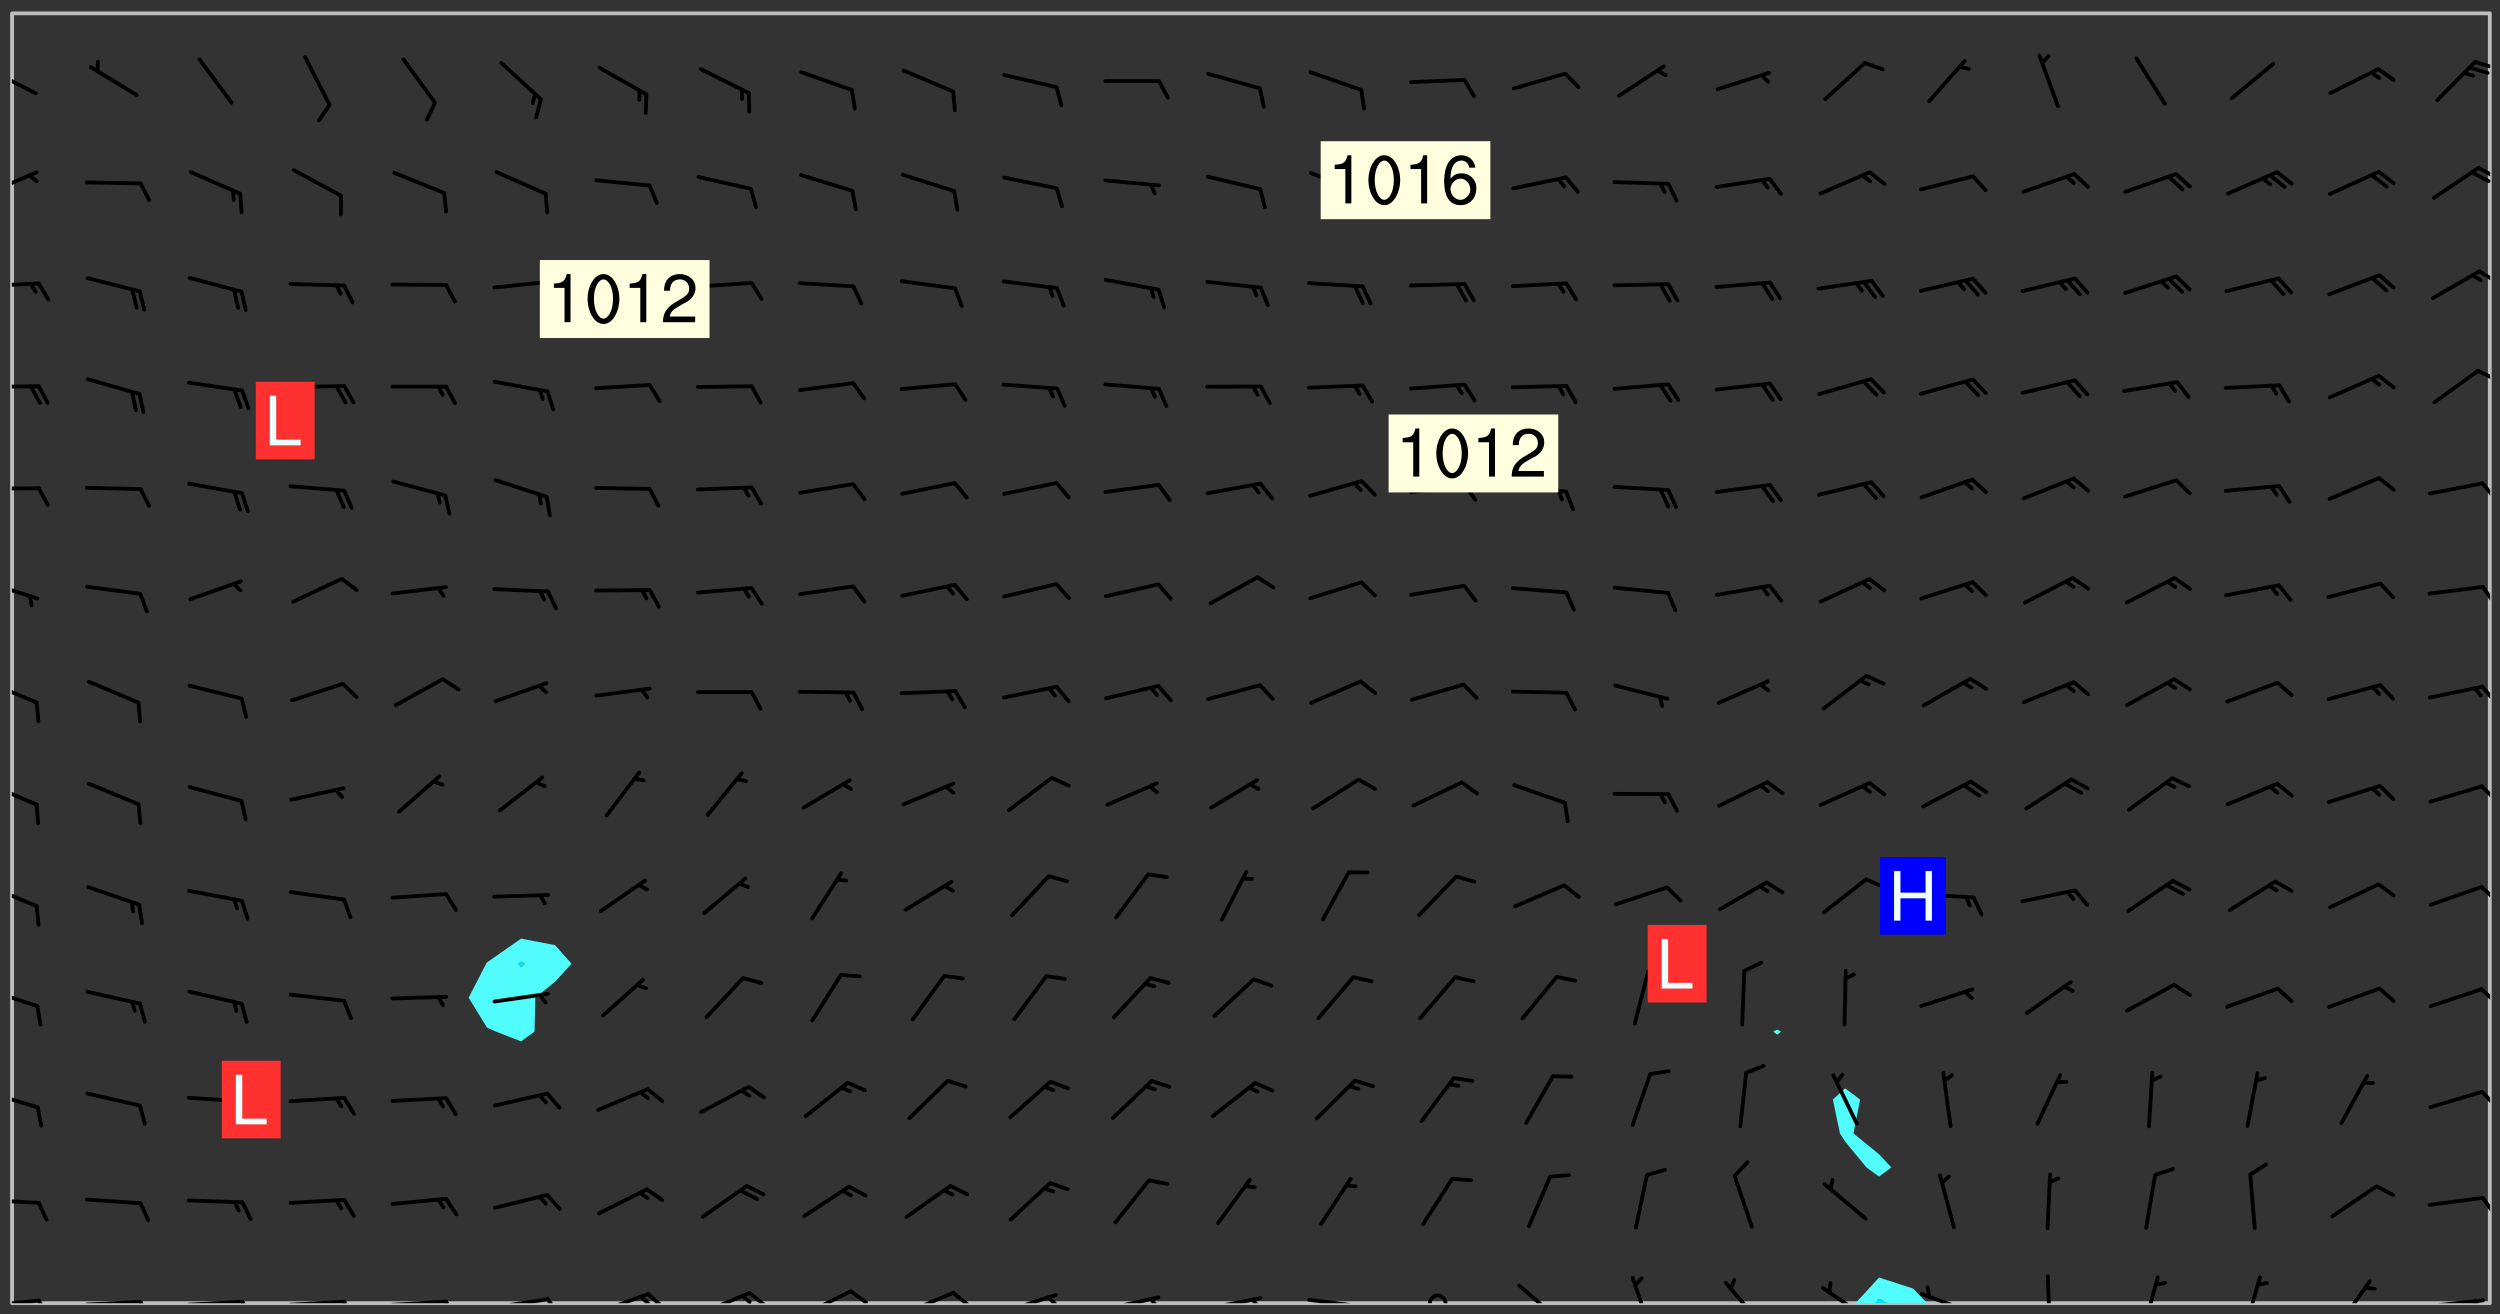 <svg xmlns="http://www.w3.org/2000/svg" role="img" xmlns:xlink="http://www.w3.org/1999/xlink" viewBox="142.45 309.95 326.84 171.84"><rect x="142.45" y="309.95" width="326.84" height="171.84" fill="#333333" stroke="none"/><defs><clipPath id="clip2"><path d="M 144 311.672 L 145 311.672 L 145 480.328 L 144 480.328 Z M 144 311.672"/></clipPath><clipPath id="clip3"><path d="M 144 311.672 L 468 311.672 L 468 480.328 L 144 480.328 Z M 144 311.672"/></clipPath><clipPath id="clip4"><path d="M 385 476 L 395 476 L 395 480.328 L 385 480.328 Z M 385 476"/></clipPath><clipPath id="clip5"><path d="M 387 479 L 390 479 L 390 480.328 L 387 480.328 Z M 387 479"/></clipPath><clipPath id="clip6"><path d="M 467 311.672 L 468 311.672 L 468 480.328 L 467 480.328 Z M 467 311.672"/></clipPath><clipPath id="clip7"><path d="M 144 479 L 148 479 L 148 480.328 L 144 480.328 Z M 144 479"/></clipPath><clipPath id="clip8"><path d="M 147 479 L 150 479 L 150 480.328 L 147 480.328 Z M 147 479"/></clipPath><clipPath id="clip9"><path d="M 153 479 L 162 479 L 162 480.328 L 153 480.328 Z M 153 479"/></clipPath><clipPath id="clip10"><path d="M 160 479 L 163 479 L 163 480.328 L 160 480.328 Z M 160 479"/></clipPath><clipPath id="clip11"><path d="M 166 479 L 175 479 L 175 480.328 L 166 480.328 Z M 166 479"/></clipPath><clipPath id="clip12"><path d="M 173 479 L 176 479 L 176 480.328 L 173 480.328 Z M 173 479"/></clipPath><clipPath id="clip13"><path d="M 180 479 L 188 479 L 188 480.328 L 180 480.328 Z M 180 479"/></clipPath><clipPath id="clip14"><path d="M 187 479 L 189 479 L 189 480.328 L 187 480.328 Z M 187 479"/></clipPath><clipPath id="clip15"><path d="M 193 479 L 202 479 L 202 480.328 L 193 480.328 Z M 193 479"/></clipPath><clipPath id="clip16"><path d="M 200 479 L 203 479 L 203 480.328 L 200 480.328 Z M 200 479"/></clipPath><clipPath id="clip17"><path d="M 206 479 L 215 479 L 215 480.328 L 206 480.328 Z M 206 479"/></clipPath><clipPath id="clip18"><path d="M 213 479 L 216 479 L 216 480.328 L 213 480.328 Z M 213 479"/></clipPath><clipPath id="clip19"><path d="M 220 478 L 228 478 L 228 480.328 L 220 480.328 Z M 220 478"/></clipPath><clipPath id="clip20"><path d="M 226 478 L 230 478 L 230 480.328 L 226 480.328 Z M 226 478"/></clipPath><clipPath id="clip21"><path d="M 225 479 L 228 479 L 228 480.328 L 225 480.328 Z M 225 479"/></clipPath><clipPath id="clip22"><path d="M 233 478 L 241 478 L 241 480.328 L 233 480.328 Z M 233 478"/></clipPath><clipPath id="clip23"><path d="M 240 478 L 243 478 L 243 480.328 L 240 480.328 Z M 240 478"/></clipPath><clipPath id="clip24"><path d="M 239 479 L 241 479 L 241 480.328 L 239 480.328 Z M 239 479"/></clipPath><clipPath id="clip25"><path d="M 247 478 L 254 478 L 254 480.328 L 247 480.328 Z M 247 478"/></clipPath><clipPath id="clip26"><path d="M 253 478 L 256 478 L 256 480.328 L 253 480.328 Z M 253 478"/></clipPath><clipPath id="clip27"><path d="M 260 478 L 268 478 L 268 480.328 L 260 480.328 Z M 260 478"/></clipPath><clipPath id="clip28"><path d="M 266 478 L 270 478 L 270 480.328 L 266 480.328 Z M 266 478"/></clipPath><clipPath id="clip29"><path d="M 273 479 L 281 479 L 281 480.328 L 273 480.328 Z M 273 479"/></clipPath><clipPath id="clip30"><path d="M 279 479 L 281 479 L 281 480.328 L 279 480.328 Z M 279 479"/></clipPath><clipPath id="clip31"><path d="M 286 479 L 295 479 L 295 480.328 L 286 480.328 Z M 286 479"/></clipPath><clipPath id="clip32"><path d="M 292 479 L 294 479 L 294 480.328 L 292 480.328 Z M 292 479"/></clipPath><clipPath id="clip33"><path d="M 300 479 L 308 479 L 308 480.328 L 300 480.328 Z M 300 479"/></clipPath><clipPath id="clip34"><path d="M 305 479 L 308 479 L 308 480.328 L 305 480.328 Z M 305 479"/></clipPath><clipPath id="clip35"><path d="M 313 479 L 321 479 L 321 480.328 L 313 480.328 Z M 313 479"/></clipPath><clipPath id="clip36"><path d="M 319 480 L 321 480 L 321 480.328 L 319 480.328 Z M 319 480"/></clipPath><clipPath id="clip37"><path d="M 329 479 L 332 479 L 332 480.328 L 329 480.328 Z M 329 479"/></clipPath><clipPath id="clip38"><path d="M 340 477 L 347 477 L 347 480.328 L 340 480.328 Z M 340 477"/></clipPath><clipPath id="clip39"><path d="M 355 476 L 359 476 L 359 480.328 L 355 480.328 Z M 355 476"/></clipPath><clipPath id="clip40"><path d="M 367 477 L 373 477 L 373 480.328 L 367 480.328 Z M 367 477"/></clipPath><clipPath id="clip41"><path d="M 380 478 L 387 478 L 387 480.328 L 380 480.328 Z M 380 478"/></clipPath><clipPath id="clip42"><path d="M 393 478 L 401 478 L 401 480.328 L 393 480.328 Z M 393 478"/></clipPath><clipPath id="clip43"><path d="M 409 476 L 411 476 L 411 480.328 L 409 480.328 Z M 409 476"/></clipPath><clipPath id="clip44"><path d="M 422 476 L 425 476 L 425 480.328 L 422 480.328 Z M 422 476"/></clipPath><clipPath id="clip45"><path d="M 435 476 L 439 476 L 439 480.328 L 435 480.328 Z M 435 476"/></clipPath><clipPath id="clip46"><path d="M 447 477 L 453 477 L 453 480.328 L 447 480.328 Z M 447 477"/></clipPath><clipPath id="clip47"><path d="M 459 479 L 468 479 L 468 480.328 L 459 480.328 Z M 459 479"/></clipPath><clipPath id="clip48"><path d="M 465 479 L 467 479 L 467 480.328 L 465 480.328 Z M 465 479"/></clipPath><clipPath id="clip49"><path d="M 144 466 L 148 466 L 148 468 L 144 468 Z M 144 466"/></clipPath><clipPath id="clip50"><path d="M 466 466 L 468 466 L 468 469 L 466 469 Z M 466 466"/></clipPath><clipPath id="clip51"><path d="M 144 452 L 148 452 L 148 455 L 144 455 Z M 144 452"/></clipPath><clipPath id="clip52"><path d="M 466 452 L 468 452 L 468 455 L 466 455 Z M 466 452"/></clipPath><clipPath id="clip53"><path d="M 144 439 L 148 439 L 148 442 L 144 442 Z M 144 439"/></clipPath><clipPath id="clip54"><path d="M 466 439 L 468 439 L 468 442 L 466 442 Z M 466 439"/></clipPath><clipPath id="clip55"><path d="M 144 425 L 148 425 L 148 429 L 144 429 Z M 144 425"/></clipPath><clipPath id="clip56"><path d="M 466 425 L 468 425 L 468 428 L 466 428 Z M 466 425"/></clipPath><clipPath id="clip57"><path d="M 144 412 L 148 412 L 148 416 L 144 416 Z M 144 412"/></clipPath><clipPath id="clip58"><path d="M 466 412 L 468 412 L 468 415 L 466 415 Z M 466 412"/></clipPath><clipPath id="clip59"><path d="M 144 398 L 148 398 L 148 403 L 144 403 Z M 144 398"/></clipPath><clipPath id="clip60"><path d="M 466 399 L 468 399 L 468 402 L 466 402 Z M 466 399"/></clipPath><clipPath id="clip61"><path d="M 144 385 L 148 385 L 148 389 L 144 389 Z M 144 385"/></clipPath><clipPath id="clip62"><path d="M 466 386 L 468 386 L 468 389 L 466 389 Z M 466 386"/></clipPath><clipPath id="clip63"><path d="M 144 373 L 148 373 L 148 375 L 144 375 Z M 144 373"/></clipPath><clipPath id="clip64"><path d="M 466 372 L 468 372 L 468 376 L 466 376 Z M 466 372"/></clipPath><clipPath id="clip65"><path d="M 144 360 L 148 360 L 148 361 L 144 361 Z M 144 360"/></clipPath><clipPath id="clip66"><path d="M 466 358 L 468 358 L 468 360 L 466 360 Z M 466 358"/></clipPath><clipPath id="clip67"><path d="M 144 346 L 148 346 L 148 348 L 144 348 Z M 144 346"/></clipPath><clipPath id="clip68"><path d="M 466 345 L 468 345 L 468 347 L 466 347 Z M 466 345"/></clipPath><clipPath id="clip69"><path d="M 144 332 L 148 332 L 148 336 L 144 336 Z M 144 332"/></clipPath><clipPath id="clip70"><path d="M 466 331 L 468 331 L 468 334 L 466 334 Z M 466 331"/></clipPath><clipPath id="clip71"><path d="M 465 332 L 468 332 L 468 334 L 465 334 Z M 465 332"/></clipPath><clipPath id="clip72"><path d="M 144 318 L 148 318 L 148 323 L 144 323 Z M 144 318"/></clipPath><clipPath id="clip73"><path d="M 465 317 L 468 317 L 468 320 L 465 320 Z M 465 317"/></clipPath><g id="surface630" clip-path="url(#clip1)"><path fill="#fff" fill-opacity="0" fill-rule="evenodd" d="M 0 0 L 1000 0 L 1000 1000 L 0 1000 Z M 0 0"/><path fill="#d3d3d3" fill-opacity="0" fill-rule="evenodd" d="M162.152 355.867L161.918 356.16 161.977 356.395 162.094 356.566 162.27 356.801 162.562 357.148 162.676 357.207 162.793 357.035 162.852 356.801 163.027 356.625 163.492 356.449 164.191 356.449 164.426 356.742 164.715 357.559 164.773 357.734 164.949 357.965 165.301 358.199 166 358.898 166.172 359.074 166.406 359.422 166.641 359.832 166.93 360.414 167.34 360.879 167.57 361.113 167.805 361.289 167.922 361.52 168.098 361.812 168.27 362.977 168.27 363.211 168.328 363.5 168.387 363.617 168.504 363.734 168.852 364.145 168.969 364.316 169.145 364.492 169.32 364.727 169.438 364.898 169.609 365.25 169.668 365.484 169.902 365.891 170.137 365.832 169.961 366.008 169.902 366.938 169.32 366.938 169.086 366.824 168.738 366.938 168.621 367.055 168.562 367.348 168.504 367.523 168.387 367.695 167.922 367.988 167.863 368.223 167.805 368.336 167.805 368.98 167.863 369.152 167.863 369.562 167.922 369.621 167.922 370.027 167.98 370.434 168.098 370.609 168.156 370.668 168.387 371.309 168.328 371.602 168.328 372.301 168.27 372.883 168.27 373.117 168.211 373.348 168.156 373.699 168.156 375.621 168.211 375.738 168.637 375.738 168.27 375.855 168.246 376.207 169.137 377.375 170.879 377.914 172.219 378.273 172.219 378.812 172.309 379.621 172.844 380.336 174.363 380.605 175.254 380.52 175.344 381.684 175.879 381.863 177.039 381.684 179.094 380.699 180.254 380.336 182.133 380.16 183.828 379.98 183.648 380.699 182.133 380.785 180.883 380.875 180.078 381.145 179.004 381.953 179.273 382.672 179.809 383.57 179.629 384.195 179.363 385.004 179.629 386.082 180.254 386.98 181.059 387.16 182.309 386.98 182.043 387.703 182.141 388.207 182.195 388.5 182.195 388.672 182.254 388.965 182.254 389.371 182.43 389.488 182.781 389.605 183.188 389.605 183.48 389.43 183.594 389.312 183.652 389.195 183.77 388.965 183.828 388.789 184.18 388.324 184.41 388.148 184.586 388.09 184.762 388.148 184.82 388.324 184.938 389.312 184.992 389.781 185.051 389.953 185.168 390.188 185.344 390.246 186.16 390.305 186.449 390.305 186.566 390.539 186.625 390.945 186.684 391.297 186.684 392.402 186.801 392.695 186.918 393.043 187.207 393.742 187.383 394.094 187.965 394.848 188.316 395.023 188.488 395.082 188.957 395.316 189.598 395.781 189.945 396.016 190.238 396.191 190.531 396.246 190.762 396.309 191.578 396.656 191.871 396.832 191.984 397.004 192.336 397.355 192.453 397.531 192.977 398.172 192.977 398.461 193.035 398.812 193.035 399.16 193.094 399.512 193.152 399.801 193.27 399.859 193.441 399.918 193.617 399.918 194.199 400.152 194.375 400.27 194.551 400.559 194.727 400.793 194.84 401.027 195.133 401.258 195.25 401.375 195.25 401.785 195.309 401.84 195.598 402.074 195.832 402.191 195.891 402.309 196.008 402.48 196.066 402.598 196.297 402.832 196.355 403.008 196.59 403.066 196.707 403.125 196.59 403.238 196.531 403.355 196.531 403.473 196.414 403.766 196.297 404.055 196.297 404.637 196.473 404.754 196.59 404.812 196.648 404.93 196.766 405.047 196.879 405.105 197.055 405.453 197.113 405.805 197.172 406.211 197.172 406.387 197.113 406.562 196.996 407.262 196.996 407.434 197.113 407.609 197.406 407.902 197.812 407.902 197.988 408.02 198.105 408.191 198.223 408.484 198.223 408.719 197.695 408.719 197.465 408.484 197.23 408.484 197.055 408.543 196.996 409.242 197.055 409.59 197.172 409.766 197.348 410.176 197.465 410.406 197.754 410.875 197.93 410.93 198.453 410.93 198.688 410.988 199.445 411.629 199.504 411.922 199.504 412.156 199.562 412.215 199.793 412.562 199.793 412.914 199.676 413.086 199.676 413.379 199.969 413.668 200.262 413.844 200.434 413.902 200.727 414.078 201.02 414.195 201.602 414.602 201.891 414.836 202.184 415.012 202.402 415.172 202.418 415.184 202.648 415.359 203.289 415.883 203.465 416.117 203.582 416.293 203.758 416.469 203.871 416.641 203.871 417.281 203.988 417.457 204.457 417.574 205.039 417.691 205.273 417.75 205.504 417.863 205.797 417.98 205.91 418.039 206.496 418.391 206.785 418.562 206.961 418.625 207.137 418.68 207.312 418.738 208.012 419.09 208.301 419.266 208.535 419.32 208.824 419.496 209.059 419.613 209.699 420.02 209.992 420.137 210.164 420.195 210.398 420.254 210.809 420.312 211.039 420.371 211.273 420.488 211.332 420.66 210.922 420.836 211.391 420.895 211.449 421.188 211.562 421.422 211.738 421.477 211.973 421.535 212.148 421.594 212.555 421.711 213.195 421.945 213.312 422.117 213.371 422.352 213.371 422.527 213.312 422.645 213.254 423.051 213.488 423.285 213.605 423.344 213.953 423.461 214.594 423.691 214.77 423.809 215.059 423.926 215.234 424.102 215.469 424.566 216.051 425.672 216.227 425.848 216.574 426.023 216.75 426.141 217.102 426.258 218.148 426.781 218.383 426.84 218.848 426.953 219.141 427.012 219.605 427.188 220.363 427.77 220.598 428.004 220.945 428.469 221.121 428.645 221.41 428.879 222.227 429.578 222.52 429.754 222.809 430.043 223.102 430.219 223.395 430.508 224.09 431.148 224.266 431.324 224.559 431.559 224.848 431.793 225.316 432.082 225.957 432.664 226.305 432.898 226.539 433.191 226.887 433.539 227.238 434.004 228.172 434.996 228.52 435.402 228.637 435.578 228.871 435.637 228.984 435.754 229.629 435.93 229.859 436.043 230.094 436.102 230.387 436.277 230.617 436.395 231.551 437.094 231.957 437.5 232.191 437.676 232.598 437.852 232.832 437.969 233.648 438.316 233.996 438.551 234.23 438.668 234.523 438.957 234.754 439.074 235.512 439.426 235.863 439.598 236.094 439.656 236.387 439.773 236.621 439.832 237.492 440.008 238.309 440.008 238.777 440.238 238.949 440.297 239.824 440.996 240.289 441.113 240.582 441.172 240.758 441.23 240.988 441.289 241.457 441.348 241.805 441.406 242.156 441.465 242.562 441.523 242.855 441.523 243.027 441.582 243.027 441.812 243.203 441.988 243.496 441.988 243.844 442.047 244.195 442.105 244.895 442.223 245.535 442.223 246 441.988 246.293 441.812 246.465 441.695 246.875 441.523 247.164 441.348 248.098 440.883 248.566 440.59 249.09 440.297 249.555 440.125 250.02 439.949 251.07 439.484 251.359 439.367 251.77 439.25 252.059 439.133 252.586 438.957 254.102 438.258 254.684 437.91 254.973 437.852 255.266 437.793 255.613 437.676 256.488 437.445 256.84 437.328 256.953 437.328 257.188 437.27 258.062 437.035 258.297 436.977 259.109 436.977 259.461 436.918 260.277 436.801 260.449 436.742 260.801 436.688 261.094 436.629 261.324 436.57 262.141 436.395 262.316 436.336 262.664 436.336 262.898 436.277 263.363 436.16 264.121 435.988 264.355 435.93 264.703 435.93 265.113 435.812 265.402 435.754 266.688 435.695 266.977 435.695 267.387 435.637 267.617 435.578 267.793 435.578 268.668 435.461 269.074 435.461 269.484 435.344 269.832 435.344 270.184 435.23 271.055 435.172 272.805 435.172 273.852 435.461 274.262 435.578 274.551 435.695 274.902 435.812 275.191 435.93 276.242 436.102 276.531 436.16 276.824 436.16 277.117 436.219 277.289 436.277 277.699 436.336 277.871 436.395 277.988 436.453 278.105 436.453 278.223 436.512 278.574 436.57 278.688 436.57 279.098 436.637 281.02 437.031 282.945 437.426 284.465 437.875 286.16 438.594 288.305 439.398 289.91 438.68 291.34 437.875 292.5 436.797 293.75 436.348 296.785 435.629 298.66 435.27 300.805 433.922 303.039 432.668 305.539 431.41 307.234 430.961 309.02 430.781 310.18 430.512 310.805 431.051 312.145 430.781 312.859 429.793 313.844 428.449 314.289 428.27 315.094 427.91 316.969 427.371 318.754 426.922 320.004 426.652 321.164 426.562 322.863 426.473 324.824 426.203 326.074 426.113 326.613 426.113 327.238 426.023 328.129 426.023 330.273 425.844 332.684 425.664 335.273 425.574 336.969 425.754 338.578 425.844 340.008 426.203 341.168 426.922 343.043 427.91 344.203 429.438 344.469 430.152 345.098 430.242 345.453 431.141 345.988 431.68 346.523 433.207 347.598 433.566 348.133 433.566 347.328 434.102 347.418 435.809 348.133 438.504 349.023 439.309 349.918 440.297 350.633 441.555 352.418 442.094 353.938 441.914 354.293 443.258 355.902 442.453 356.883 441.914 357.152 442.184 357.469 441.969 357.688 441.824 358.488 442.273 358.938 441.914 359.293 441.914 359.828 441.645 360.367 440.926 360.902 440.656 361.527 439.668 362.688 440.117 363.527 440.488 364.922 441.105 366.617 440.926 368.223 440.926 370.008 441.016 370.188 439.309 370.723 437.965 371.527 438.234 372.02 439.082 372.422 439.488 372.332 440.027 372.332 440.387 373.047 440.836 373.758 440.566 375.188 440.566 375.547 441.555 375.992 442.812 376.707 444.156 377.957 444.785 379.652 445.414 380.367 445.234 380.547 444.695 381.527 444.605 381.977 444.965 382.062 446.223 381.797 446.852 381.262 447.031 381.262 447.57 381.977 448.555 382.242 449.094 383.227 450.082 384.027 451.16 383.762 451.52 383.672 452.418 383.047 454.75 382.691 456.816 382.602 458.609 382.422 459.328 382.332 459.867 382.332 461.305 381.352 463.188 380.992 464.895 380.457 465.793 379.652 466.961 379.387 467.5 381.441 468.754 381.527 469.113 381.172 469.652 381.082 469.473 381.082 470.281 381.172 471.719 380.727 472.434 379.652 472.527 379.387 473.242 379.922 474.141 380.727 474.859 381.887 475.668 383.227 475.938 383.672 476.297 383.316 476.746 381.527 476.656 380.277 476.207 379.562 475.488 378.938 475.398 378.762 478.988 378.574 480.297 467.934 480.297 467.934 311.703 412.664 311.703 412.664 360.785 413.426 360.91 416.715 361.453 418.738 364.289 418.738 367.043 421.09 367.375 423.438 367.707 427.488 367.707 426.109 371.867 424.086 372.574 422.062 373.277 421.52 373.621 418.926 375.238 418.738 375.355 416.715 373.277 415.984 370.535 413.312 368.457 411.938 364.957 411.871 364.875 409.914 362.203 412.664 360.785 412.664 311.703 294.422 311.703 294.422 403.117 294.539 403.148 294.672 403.16 294.746 403.234 294.852 403.281 294.941 403.34 295.027 403.398 295.117 403.457 295.414 403.754 295.473 403.844 295.504 403.961 295.531 404.078 295.547 404.215 295.516 404.332 295.457 404.422 295.398 404.508 295.355 404.613 295.309 404.715 295.281 404.836 295.281 404.98 295.457 405.25 295.605 405.398 295.68 405.484 295.754 405.559 295.797 405.664 295.859 405.754 295.918 405.84 295.961 405.945 296.02 406.035 296.066 406.137 296.109 406.242 296.168 406.328 296.285 406.508 296.359 406.582 296.422 406.668 296.48 406.758 296.523 406.863 296.582 406.953 296.641 407.039 296.703 407.129 296.762 407.219 296.805 407.32 296.922 407.5 296.996 407.574 297.055 407.66 297.129 407.734 297.219 407.793 297.324 407.84 297.473 407.84 297.605 407.824 297.738 407.84 297.84 407.793 297.914 407.719 297.961 407.617 297.945 407.484 297.945 407.336 297.898 407.23 297.871 407.113 297.824 407.012 297.797 406.891 297.754 406.789 297.691 406.699 297.648 406.598 297.605 406.492 297.574 406.375 297.559 406.242 297.547 406.105 297.633 406.047 297.691 405.961 297.812 405.93 297.855 406.035 297.871 406.168 297.871 406.285 297.93 406.387 297.988 406.477 298.078 406.535 298.227 406.684 298.285 406.773 298.328 406.879 298.316 406.98 298.402 407.039 298.508 407.086 298.594 407.145 298.684 407.203 298.758 407.277 298.641 407.305 298.535 407.352 298.449 407.41 298.375 407.484 298.316 407.574 298.254 407.66 298.227 407.781 298.18 407.883 298.137 407.988 298.105 408.105 298.094 408.238 298.078 408.371 298.078 408.52 298.105 408.637 298.152 408.742 298.195 408.844 298.254 408.934 298.328 409.008 298.418 409.066 298.492 409.141 298.582 409.199 298.641 409.289 298.684 409.395 298.73 409.496 298.848 409.527 298.98 409.543 299.129 409.543 299.246 409.512 299.352 409.555 299.395 409.66 299.441 409.762 299.469 409.883 299.5 410 299.527 410.117 299.559 410.238 299.586 410.355 299.691 410.398 299.793 410.445 299.926 410.43 300.074 410.578 300.137 410.664 300.211 410.738 300.281 410.812 300.371 410.875 300.477 410.918 300.578 410.961 300.695 410.992 300.832 411.008 300.949 410.977 301.023 410.902 301.051 410.785 301.039 410.652 301.008 410.531 300.98 410.414 301.023 410.309 301.141 410.309 301.23 410.371 301.348 410.398 301.496 410.398 301.629 410.414 301.777 410.414 301.91 410.43 302.043 410.414 302.191 410.414 302.324 410.398 302.457 410.387 302.594 410.398 302.711 410.371 302.844 410.355 303.035 410.297 302.977 410.473 302.961 410.605 302.934 410.727 302.918 410.859 302.859 410.945 302.727 410.961 302.621 411.008 302.516 411.051 302.398 411.082 302.281 411.109 302.016 411.141 301.867 411.141 301.734 411.156 301.66 411.23 301.719 411.316 301.867 411.465 301.984 411.645 302.059 411.715 302.148 411.777 302.238 411.836 302.324 411.895 302.414 411.953 302.516 411.996 302.621 412.059 302.727 412.102 302.812 412.16 302.918 412.207 303.02 412.25 303.199 412.367 303.258 412.457 303.215 412.559 303.168 412.664 303.184 412.797 303.406 413.02 303.465 413.109 303.508 413.211 303.539 413.332 303.582 413.434 303.598 413.566 303.629 413.684 303.641 413.82 303.672 413.938 303.82 414.086 303.922 414.129 304.027 414.172 304.145 414.203 304.277 414.219 304.414 414.234 304.531 414.234 304.648 414.203 304.738 414.145 304.781 414.039 304.828 413.938 304.871 413.832 304.902 413.715 304.914 413.582 304.914 413.434 304.902 413.301 304.887 413.168 304.855 413.051 304.812 412.945 304.766 412.84 304.723 412.738 304.68 412.633 304.664 412.5 304.68 412.367 304.707 412.25 304.738 412.133 304.766 412.012 304.812 411.91 304.902 411.852 304.988 411.789 305.062 411.715 305.152 411.656 305.375 411.434 305.434 411.348 305.508 411.273 305.625 411.094 305.684 411.008 305.684 410.859 305.609 410.785 305.508 410.738 305.402 410.695 305.301 410.652 305.242 410.562 305.195 410.457 305.168 410.34 305.258 410.281 305.375 410.25 305.477 410.207 305.656 410.09 305.805 409.941 305.816 409.809 305.805 409.703 305.715 409.645 305.582 409.66 305.434 409.66 305.301 409.676 305.168 409.66 305.047 409.629 304.961 409.57 304.887 409.496 304.828 409.406 304.766 409.32 304.648 409.141 304.59 409.055 304.621 408.934 304.707 408.875 304.828 408.844 304.887 408.758 304.887 408.637 304.855 408.52 304.797 408.43 304.738 408.344 304.691 408.238 304.664 408.121 304.648 407.988 304.707 407.898 304.781 407.824 304.871 407.766 304.988 407.586 305.062 407.512 305.121 407.426 305.27 407.277 305.391 407.246 305.523 407.23 305.656 407.246 305.73 407.32 305.773 407.426 305.789 407.559 305.758 407.676 305.641 407.707 305.508 407.719 305.359 407.867 305.316 407.973 305.27 408.074 305.242 408.195 305.211 408.312 305.211 408.461 305.242 408.578 305.285 408.684 305.344 408.773 305.418 408.844 305.492 408.918 305.609 408.949 305.73 408.977 305.848 408.949 305.98 408.934 306.098 408.934 306.188 408.992 306.262 409.066 306.309 409.172 306.367 409.258 306.469 409.305 306.602 409.32 306.707 409.363 306.793 409.422 306.781 409.527 306.707 409.602 306.527 409.719 306.469 409.809 306.379 409.867 306.309 409.941 306.234 410.016 306.172 410.105 306.145 410.223 306.129 410.355 306.145 410.488 306.129 410.621 306.129 410.77 306.145 410.902 306.172 411.02 306.203 411.141 306.277 411.215 306.367 411.273 306.453 411.332 306.543 411.391 306.66 411.422 306.66 411.508 306.559 411.555 306.469 411.613 306.203 411.645 306.086 411.672 305.938 411.672 305.832 411.715 305.73 411.762 305.672 411.852 305.609 412.086 305.598 412.219 305.566 412.34 305.551 412.473 305.551 412.766 305.539 412.898 305.551 413.035 305.566 413.168 305.699 413.184 305.832 413.195 305.953 413.227 306.039 413.285 306.113 413.359 306.16 413.465 306.203 413.566 306.219 413.699 306.219 414.145 306.203 414.277 306.203 414.723 306.234 414.988 306.262 415.105 306.277 415.238 306.309 415.355 306.395 415.566 306.426 415.832 306.426 415.98 306.395 416.098 306.367 416.215 306.336 416.336 306.309 416.453 306.277 416.57 306.246 416.691 306.234 416.824 306.219 416.957 306.309 417.016 306.426 416.984 306.527 417 306.574 417.105 306.543 417.371 306.543 417.812 306.5 417.918 306.453 418.023 306.41 418.125 306.367 418.23 306.309 418.316 306.277 418.438 306.234 418.555 306.203 418.672 306.188 418.805 306.203 418.938 306.262 419.027 306.367 419.074 306.453 419.133 306.512 419.219 306.5 419.355 306.469 419.473 306.426 419.574 306.426 420.02 306.41 420.152 306.41 420.301 306.379 420.418 306.336 420.523 306.309 420.641 306.262 420.746 306.219 420.848 306.188 420.969 306.16 421.086 306.129 421.219 306.098 421.336 306.07 421.453 306.027 421.559 305.996 421.676 305.965 421.797 305.953 421.93 305.938 422.062 305.938 422.359 305.965 422.477 305.965 422.625 306.012 423.023 306.039 423.141 306.098 423.23 306.219 423.262 306.367 423.262 306.5 423.246 306.559 423.336 306.559 423.453 306.5 423.543 306.41 423.602 306.309 423.645 306.203 423.691 306.113 423.75 306.027 423.809 305.891 423.824 305.773 423.793 305.641 423.777 305.539 423.824 305.477 423.91 305.465 424.047 305.449 424.18 305.418 424.297 305.391 424.414 305.375 424.547 305.344 424.668 305.344 424.965 305.359 425.098 305.391 425.215 305.391 425.363 305.402 425.496 305.402 425.645 305.375 425.762 305.328 425.863 305.301 425.984 305.27 426.102 305.211 426.191 305.137 426.266 305.035 426.309 304.93 426.355 304.812 426.383 304.691 426.414 304.59 426.367 304.648 426.281 304.754 426.234 304.781 426.117 304.812 426 304.84 425.879 304.871 425.762 304.871 425.613 304.887 425.48 304.855 425.363 304.812 425.258 304.707 425.273 304.633 425.348 304.531 425.391 304.441 425.453 304.367 425.527 304.324 425.629 304.309 425.762 304.277 425.879 304.25 426 304.219 426.117 304.191 426.234 304.16 426.355 304.133 426.473 304.102 426.59 304.059 426.695 303.969 426.754 303.879 426.754 303.762 426.723 303.73 426.637 303.746 426.5 303.715 426.383 303.715 426.234 303.703 426.102 303.703 425.953 303.641 425.719 303.613 425.598 303.57 425.496 303.523 425.391 303.465 425.305 303.406 425.215 303.363 425.109 303.301 425.023 303.152 424.875 303.082 424.801 302.977 424.754 302.871 424.711 302.77 424.668 302.473 424.371 302.383 424.297 302.297 424.238 302.191 424.195 302.102 424.133 302.016 424.074 301.91 424.031 301.82 423.973 301.734 423.91 301.66 423.84 301.555 423.793 301.469 423.734 301.363 423.691 301.273 423.629 301.172 423.586 301.066 423.543 300.98 423.484 300.875 423.438 300.77 423.395 300.668 423.348 300.578 423.289 300.477 423.246 300.371 423.203 300.281 423.141 300.164 423.113 300.031 423.098 299.898 423.113 299.75 423.113 299.617 423.129 299.5 423.098 299.41 423.039 299.336 422.965 299.246 422.906 299.145 422.859 298.996 422.859 298.875 422.832 298.773 422.789 298.699 422.715 298.582 422.535 298.492 422.477 298.391 422.434 298.301 422.371 298.195 422.328 298.105 422.27 298.02 422.211 297.914 422.164 297.855 422.078 297.797 421.988 297.754 421.883 297.707 421.781 297.633 421.707 297.547 421.648 297.473 421.574 297.383 421.516 297.16 421.293 297.117 421.188 297.086 420.922 297.191 420.879 297.336 420.879 297.441 420.922 297.516 420.996 297.605 421.055 297.691 421.113 297.797 421.16 297.887 421.219 298.035 421.367 298.105 421.441 298.254 421.59 298.316 421.676 298.391 421.75 298.477 421.809 298.551 421.883 298.641 421.945 298.73 422.004 298.816 422.062 299.086 422.238 299.188 422.285 299.293 422.328 299.395 422.371 299.441 422.297 299.5 422.211 299.574 422.137 299.645 422.062 299.75 422.105 299.824 422.18 299.883 422.27 299.926 422.371 299.973 422.477 300.016 422.582 300.137 422.609 300.254 422.582 300.328 422.492 300.371 422.387 300.43 422.297 300.504 422.223 300.609 422.18 300.727 422.152 300.859 422.164 300.949 422.223 301.098 422.371 301.156 422.461 301.199 422.566 301.246 422.668 301.289 422.773 301.332 422.875 301.438 422.922 301.543 422.965 301.676 422.98 301.762 422.922 301.82 422.832 301.895 422.758 302 422.715 302.117 422.742 302.223 422.789 302.324 422.832 302.43 422.875 302.531 422.922 302.711 423.039 302.711 423.156 302.695 423.289 302.711 423.422 302.727 423.559 302.785 423.645 302.887 423.691 303.008 423.719 303.125 423.75 303.273 423.75 303.391 423.719 303.449 423.629 303.629 423.512 303.688 423.422 303.762 423.348 303.82 423.262 303.938 423.082 304.117 422.965 304.234 422.996 304.324 423.055 304.367 423.129 304.352 423.262 304.352 423.379 304.441 423.438 304.59 423.438 304.723 423.422 304.855 423.41 305.121 423.379 305.227 423.336 305.344 423.305 305.465 423.277 305.539 423.203 305.609 423.129 305.672 423.039 305.656 422.934 305.609 422.832 305.508 422.789 305.402 422.773 305.285 422.801 305.02 422.832 304.871 422.832 304.797 422.758 304.707 422.699 304.59 422.668 304.473 422.641 304.34 422.625 304.191 422.625 304.059 422.641 303.762 422.641 303.656 422.594 303.508 422.445 303.465 422.344 303.406 422.254 303.629 422.031 303.715 421.973 303.82 421.93 303.938 421.898 304.07 421.883 304.203 421.898 304.34 421.914 304.441 421.957 304.574 421.945 304.664 421.883 304.766 421.84 304.828 421.75 304.781 421.648 304.691 421.59 304.574 421.559 304.473 421.516 304.414 421.426 304.352 421.336 304.352 421.219 304.367 421.086 304.473 421.039 304.547 420.969 304.547 420.848 304.457 420.789 304.426 420.672 304.516 420.613 304.59 420.539 304.633 420.434 304.691 420.344 304.738 420.242 304.754 420.109 304.754 419.961 304.707 419.855 304.664 419.754 304.574 419.695 304.441 419.68 304.34 419.637 304.203 419.621 304.086 419.59 303.641 419.59 303.508 419.574 303.375 419.562 303.242 419.547 303.125 419.516 302.977 419.516 302.844 419.5 302.711 419.488 302.445 419.457 302.324 419.414 302.238 419.355 302.164 419.281 302.164 419.133 302.176 419 302.281 418.953 302.383 418.91 302.516 418.895 302.668 418.895 302.801 418.879 303.094 418.879 303.215 418.91 303.316 418.953 303.406 419.012 303.641 419.074 303.762 419.027 303.852 418.969 303.953 418.926 304.086 418.91 304.191 418.953 304.293 419 304.426 419.012 304.547 418.984 304.691 418.984 304.812 418.953 304.93 418.926 305.035 418.879 305.109 418.805 305.195 418.746 305.344 418.598 305.402 418.512 305.449 418.406 305.477 418.289 305.492 418.184 305.391 418.141 305.301 418.082 305.184 418.051 305.078 418.008 304.988 417.945 304.914 417.859 304.84 417.785 304.738 417.742 304.633 417.695 304.531 417.652 304.473 417.562 304.426 417.461 304.34 417.25 304.277 417.164 304.219 417.074 304.145 417 304.059 416.941 303.789 416.941 303.672 416.973 303.582 417.031 303.48 417.074 303.348 417.09 303.242 417.074 303.215 416.957 303.152 416.867 303.035 416.836 302.934 416.793 302.785 416.645 302.754 416.527 302.738 416.422 302.812 416.348 302.992 416.23 303.109 416.203 303.227 416.172 303.363 416.188 303.465 416.23 303.57 416.273 303.672 416.32 303.777 416.363 303.895 416.395 304.027 416.41 304.145 416.438 304.277 416.453 304.383 416.438 304.473 416.379 304.398 416.305 304.293 416.262 304.219 416.188 304.145 416.098 303.996 415.949 303.91 415.891 303.82 415.832 303.746 415.758 303.656 415.699 303.555 415.652 303.434 415.625 303.332 415.578 303.227 415.535 303.109 415.504 303.008 415.461 302.887 415.43 302.738 415.43 302.621 415.461 302.516 415.504 302.43 415.566 302.25 415.684 302.164 415.742 302.074 415.801 301.969 415.848 301.883 415.906 301.777 415.949 301.676 415.992 301.57 416.039 301.496 416.113 301.438 416.203 301.379 416.289 301.332 416.395 301.273 416.48 301.199 416.555 301.066 416.543 300.949 416.512 300.832 416.512 300.758 416.586 300.668 416.645 300.594 416.719 300.504 416.777 300.418 416.836 300.312 416.883 300.211 416.926 300.074 416.941 299.973 416.898 299.824 416.75 299.719 416.703 299.633 416.703 299.527 416.75 299.426 416.793 299.305 416.824 299.188 416.793 299.113 416.719 299.113 416.602 299.145 416.48 299.219 416.41 299.277 416.32 299.352 416.246 299.469 416.215 299.574 416.172 299.867 416.172 300 416.156 300.137 416.141 300.238 416.098 300.328 416.039 300.43 415.992 300.52 415.934 300.652 415.922 300.742 415.98 300.875 415.992 300.965 415.934 301.051 415.875 301.156 415.832 301.246 415.773 301.332 415.711 301.422 415.652 301.57 415.504 301.629 415.418 301.688 415.328 301.793 415.285 301.926 415.27 302.043 415.297 302.164 415.328 302.223 415.27 302.281 415.18 302.312 414.914 302.34 414.797 302.445 414.809 302.578 414.824 302.68 414.781 302.77 414.723 302.828 414.633 302.902 414.559 302.961 414.469 303.008 414.367 303.02 414.234 303.008 414.102 302.961 413.996 302.812 413.848 302.754 413.758 302.695 413.672 302.652 413.566 302.652 413.121 302.668 412.988 302.668 412.84 302.68 412.707 302.621 412.648 302.531 412.707 302.43 412.664 302.25 412.547 302.164 412.488 302.102 412.398 302.043 412.309 301.969 412.234 301.883 412.176 301.762 412.207 301.66 412.219 301.555 412.266 301.469 412.324 301.363 412.367 301.215 412.516 301.125 412.574 301.039 412.633 300.949 412.695 300.844 412.738 300.711 412.754 300.711 412.633 300.816 412.59 300.934 412.559 301.008 412.488 301.051 412.383 301.051 412.234 301.023 412.117 300.875 411.969 300.742 411.953 300.594 411.953 300.477 411.984 300.371 412.027 300.27 412.07 300.18 412.133 300.062 412.16 299.988 412.086 300 411.953 299.957 411.852 299.914 411.746 299.824 411.688 299.707 411.715 299.586 411.746 299.469 411.777 299.367 411.82 299.246 411.852 299.145 411.895 299.039 411.938 298.949 411.996 298.848 412.012 298.848 411.895 298.863 411.762 298.805 411.672 298.73 411.715 298.582 411.863 298.523 411.953 298.449 412.027 298.402 412.133 298.359 412.234 298.285 412.309 298.227 412.398 298.152 412.473 298.094 412.559 298.02 412.633 297.93 412.695 297.855 412.766 297.781 412.84 297.68 412.855 297.547 412.871 297.441 412.828 297.441 412.707 297.59 412.559 297.633 412.457 297.691 412.367 297.738 412.266 297.781 412.16 297.84 412.07 297.871 411.953 297.914 411.852 297.945 411.73 297.973 411.613 298.02 411.508 298.062 411.406 298.105 411.301 298.18 411.23 298.27 411.168 298.359 411.109 298.461 411.066 298.758 411.066 299.023 411.035 299.129 410.992 299.055 410.918 298.938 410.887 298.832 410.844 298.742 410.785 298.641 410.738 298.551 410.68 298.449 410.637 298.344 410.594 298.254 410.531 298.168 410.473 298.062 410.43 297.961 410.387 297.84 410.355 297.723 410.324 297.621 410.281 297.5 410.25 297.398 410.207 297.309 410.148 297.266 410.043 297.25 409.91 297.352 409.867 297.484 409.852 297.621 409.867 297.754 409.852 297.855 409.809 297.914 409.719 297.93 409.613 297.84 409.555 297.766 409.48 297.664 409.438 297.574 409.379 297.426 409.23 297.383 409.125 297.367 408.992 297.367 408.699 297.309 408.609 297.219 408.551 297.145 408.477 297.102 408.371 297.07 408.254 297.012 408.164 296.938 408.09 296.82 408.062 296.746 407.988 296.656 407.93 296.566 407.867 296.48 407.809 296.406 407.734 296.348 407.648 296.301 407.543 296.215 407.484 296.066 407.336 295.871 407.277 295.738 407.293 295.637 407.336 295.562 407.41 295.516 407.512 295.473 407.617 295.414 407.707 295.355 407.793 295.059 408.09 294.969 408.148 294.883 408.148 294.82 408.062 294.777 407.957 294.809 407.84 294.867 407.75 294.895 407.633 294.883 407.5 294.793 407.438 294.688 407.484 294.57 407.512 294.453 407.543 294.184 407.719 294.082 407.766 293.965 407.793 293.859 407.84 293.77 407.898 293.668 407.941 293.609 407.855 293.562 407.75 293.578 407.617 293.625 407.512 293.695 407.438 293.77 407.367 293.828 407.277 293.828 407.129 293.785 407.023 293.547 407.023 293.445 407.07 293.414 407.188 293.387 407.305 293.355 407.426 293.281 407.469 293.148 407.484 293.074 407.438 293.031 407.336 292.988 407.23 292.941 407.129 292.898 407.023 292.777 407.055 292.676 407.098 292.543 407.113 292.426 407.145 292.32 407.188 292.23 407.246 292.129 407.293 292.008 407.32 291.875 407.336 291.773 407.293 291.715 407.203 291.668 407.098 291.625 406.996 291.582 406.891 291.582 406.773 291.641 406.684 291.727 406.625 291.906 406.508 292.008 406.461 292.113 406.418 292.219 406.359 292.32 406.316 292.41 406.254 292.512 406.211 292.617 406.152 292.719 406.105 292.809 406.047 292.914 406.004 293.016 405.961 293.105 405.898 293.207 405.855 293.344 405.84 293.461 405.871 293.562 405.914 293.684 405.945 293.785 405.988 293.891 406.035 293.992 406.078 294.098 406.121 294.199 406.168 294.305 406.211 294.406 406.254 294.512 406.301 294.598 406.359 294.703 406.402 294.82 406.434 294.926 406.477 295.027 406.523 295.117 406.582 295.223 406.625 295.324 406.668 295.43 406.715 295.547 406.742 295.648 406.789 295.77 406.816 295.918 406.816 296.004 406.758 296.02 406.656 296.078 406.566 296.051 406.449 295.977 406.375 295.859 406.195 295.785 406.121 295.695 406.047 295.516 405.93 295.43 405.871 295.324 405.828 295.223 405.781 294.953 405.605 294.895 405.516 294.82 405.441 294.762 405.352 294.719 405.25 294.688 405.133 294.672 404.996 294.672 404.434 294.66 404.301 294.645 404.168 294.613 404.051 294.598 403.918 294.586 403.785 294.555 403.664 294.332 403.441 294.273 403.355 294.258 403.25 294.289 403.133 294.422 403.117 294.422 311.703 172.992 311.703 172.992 313.156 172.934 313.391 172.582 314.441 172.41 314.965 172.293 315.312 172.117 315.723 172 315.895 171.766 316.188 171.535 316.246 171.184 316.246 171.066 316.305 170.836 316.711 170.836 317.004 170.953 317.18 171.184 317.41 171.301 317.645 171.941 318.402 172.234 318.867 172.41 319.102 172.641 319.453 172.875 319.801 173.516 320.617 173.691 321.082 173.863 321.492 173.98 322.188 174.156 322.656 174.273 324.055 174.332 324.52 174.332 325.395 174.449 326.441 174.449 331.223 174.391 331.688 174.039 332.969 173.863 333.492 173.75 333.902 173.398 334.832 172.934 336 172.699 336.582 172.582 336.758 172.41 337.105 172.234 337.512 171.883 338.328 171.824 338.621 171.711 338.914 171.594 339.203 171.535 339.379 171.418 340.254 171.359 340.66 171.301 340.777 171.242 340.953 171.184 341.125 170.953 341.652 170.836 341.824 170.836 342.059 170.719 342.293 170.66 342.465 170.484 343.051 170.484 343.34 170.426 343.516 170.426 343.809 170.367 343.922 170.309 344.449 170.309 344.621 170.254 344.855 170.254 347.477 170.078 348.293 169.961 348.469 169.785 348.703 169.668 348.875 169.555 349.109 168.969 350.043 168.738 350.332 168.445 350.797 168.27 351.031 167.98 351.383 167.629 352.082 167.516 352.312 167.34 352.723 167.164 352.953 166.758 353.48 165.941 354.18 165.648 354.352 165.359 354.586 165.184 354.703 165.008 354.879 164.484 355.285 163.957 355.461 163.785 355.637 163.551 355.691 162.91 355.867 162.152 355.867M174.363 386.891L173.289 387.34 173.648 388.234 174.898 387.52 175.344 386.98 174.363 386.891"/><path fill="#d3d3d3" fill-opacity="0" fill-rule="evenodd" d="M201.508 416.598L200.613 416.598 201.062 417.227 202.043 417.586 202.848 417.496 203.293 416.508 203.117 416.598 202.402 416.242 201.508 416.598M356.129 475.668L356.07 475.145 356.07 474.852 356.184 474.559 356.242 474.328 356.711 473.859 356.824 473.859 356.941 473.746 357.059 473.688 357.234 473.688 357.469 473.629 357.816 473.629 358.051 473.688 358.168 473.746 358.398 473.918 358.457 474.094 358.574 474.676 358.574 474.969 358.457 475.145 358.285 475.434 358.109 475.609 357.582 476.133 357.352 476.367 357.234 476.426 357.059 476.426 356.941 476.367 356.535 476.074 356.359 475.957 356.242 475.898 356.184 475.785 356.129 475.668M362.77 464.711L362.711 464.539 362.711 463.43 362.77 463.258 362.945 463.199 363.117 463.141 363.293 463.141 363.527 463.082 363.645 463.141 363.703 463.84 363.645 464.012 363.527 464.188 363.41 464.246 363.176 464.77 363.062 464.828 362.828 464.828 362.77 464.711M372.383 450.32L372.266 450.145 372.266 449.445 372.559 448.57 372.676 448.398 372.852 448.047 372.965 447.816 373.082 447.523 373.434 446.766 373.551 446.535 373.723 446.301 373.898 446.301 374.016 446.242 374.656 446.242 374.773 446.301 375.008 446.535 375.18 446.648 375.531 446.941 375.648 447.059 375.762 447.234 375.762 447.348 375.879 447.406 375.996 447.523 375.996 448.223 375.938 448.398 375.938 448.629 375.879 448.805 375.531 449.855 375.414 450.086 375.297 450.32 375.18 450.379 374.949 450.613 374.309 450.902 373.434 450.902 373.023 450.785 372.383 450.32"/><path fill="none" stroke="#bebebe" stroke-linecap="round" stroke-linejoin="round" stroke-miterlimit="10" stroke-width=".5" d="M 431.957 354.305 L 108.027 354.305 L 108.027 185.68 L 431.957 185.68 L 431.957 354.305" transform="matrix(1 0 0 -1 36 666)"/><g clip-path="url(#clip2)"><path fill="#fff" fill-opacity="0" fill-rule="evenodd" d="M 144 475.891 L 144 480.328 L 144.004 480.328 L 144 480.328 L 144 311.672 L 144.004 311.672 L 144 311.672 L 144 475.891"/></g><g clip-path="url(#clip3)"><path fill="#fff" fill-opacity="0" fill-rule="evenodd" d="M 144.004 480.328 L 144.004 311.672 L 210.574 311.672 L 210.574 432.66 L 206.137 435.758 L 206.008 435.945 L 203.715 440.383 L 206.137 444.316 L 207.301 444.82 L 210.574 446.094 L 212.328 444.82 L 212.438 440.383 L 215.016 438.293 L 217.168 435.945 L 215.016 433.512 L 210.574 432.66 L 210.574 311.672 L 374.793 311.672 L 374.793 444.559 L 374.289 444.82 L 374.793 445.223 L 375.305 444.82 L 374.793 444.559 L 374.793 311.672 L 383.672 311.672 L 383.672 452.234 L 382.074 453.699 L 382.996 458.137 L 383.672 459.18 L 386.461 462.574 L 388.109 463.773 L 389.723 462.574 L 388.109 460.855 L 384.77 458.137 L 385.629 453.699 L 383.672 452.234 L 383.672 311.672 L 467.996 311.672 L 467.996 480.328 L 394.414 480.328 L 392.547 478.402 L 388.109 476.973 L 385.02 480.328 L 144.004 480.328"/></g><path fill="#50fcfc" fill-rule="evenodd" d="M 206.137 444.316 L 203.715 440.383 L 206.008 435.945 L 206.137 435.758 L 210.574 432.66 L 210.574 435.672 L 210.199 435.945 L 210.574 436.375 L 211.047 435.945 L 210.574 435.672 L 210.574 432.66 L 215.016 433.512 L 217.168 435.945 L 215.016 438.293 L 212.438 440.383 L 212.328 444.82 L 210.574 446.094 L 207.301 444.82 L 206.137 444.316"/><path fill="#00e8fc" fill-rule="evenodd" d="M 210.574 436.375 L 210.199 435.945 L 210.574 435.672 L 211.047 435.945 L 210.574 436.375"/><path fill="#50fcfc" fill-rule="evenodd" d="M374.793 445.223L374.289 444.82 374.793 444.559 375.305 444.82 374.793 445.223M382.996 458.137L382.074 453.699 383.672 452.234 385.629 453.699 384.77 458.137 388.109 460.855 389.723 462.574 388.109 463.773 386.461 462.574 383.672 459.18 382.996 458.137"/><g clip-path="url(#clip4)"><path fill="#50fcfc" fill-rule="evenodd" d="M 385.02 480.328 L 387.59 480.328 L 388.109 479.766 L 389.285 480.328 L 394.414 480.328 L 392.547 478.402 L 388.109 476.973 L 385.02 480.328"/></g><g clip-path="url(#clip5)"><path fill="#00e8fc" fill-rule="evenodd" d="M 387.59 480.328 L 388.109 479.766 L 389.285 480.328 L 387.59 480.328"/></g><g clip-path="url(#clip6)"><path fill="#fff" fill-opacity="0" fill-rule="evenodd" d="M 467.996 480.328 L 468 480.328 L 468 311.672 L 467.996 311.672 L 468 311.672 L 468 480.328 L 467.996 480.328"/></g><g clip-path="url(#clip7)"><path fill="none" stroke="#000" stroke-linecap="round" stroke-linejoin="round" stroke-miterlimit="10" stroke-width=".5" d="M 111.496 186.012 L 104.504 185.332" transform="matrix(1 0 0 -1 36 666)"/></g><g clip-path="url(#clip8)"><path fill="none" stroke="#000" stroke-linecap="round" stroke-linejoin="round" stroke-miterlimit="10" stroke-width=".5" d="M 111.496 186.012 L 112.855 183.969" transform="matrix(1 0 0 -1 36 666)"/></g><g clip-path="url(#clip9)"><path fill="none" stroke="#000" stroke-linecap="round" stroke-linejoin="round" stroke-miterlimit="10" stroke-width=".5" d="M 124.824 185.84 L 117.805 185.504" transform="matrix(1 0 0 -1 36 666)"/></g><g clip-path="url(#clip10)"><path fill="none" stroke="#000" stroke-linecap="round" stroke-linejoin="round" stroke-miterlimit="10" stroke-width=".5" d="M 124.824 185.84 L 126.078 183.73" transform="matrix(1 0 0 -1 36 666)"/></g><g clip-path="url(#clip11)"><path fill="none" stroke="#000" stroke-linecap="round" stroke-linejoin="round" stroke-miterlimit="10" stroke-width=".5" d="M 138.141 185.859 L 131.121 185.484" transform="matrix(1 0 0 -1 36 666)"/></g><g clip-path="url(#clip12)"><path fill="none" stroke="#000" stroke-linecap="round" stroke-linejoin="round" stroke-miterlimit="10" stroke-width=".5" d="M 138.141 185.859 L 139.406 183.758" transform="matrix(1 0 0 -1 36 666)"/></g><g clip-path="url(#clip13)"><path fill="none" stroke="#000" stroke-linecap="round" stroke-linejoin="round" stroke-miterlimit="10" stroke-width=".5" d="M 151.453 185.859 L 144.438 185.484" transform="matrix(1 0 0 -1 36 666)"/></g><g clip-path="url(#clip14)"><path fill="none" stroke="#000" stroke-linecap="round" stroke-linejoin="round" stroke-miterlimit="10" stroke-width=".5" d="M 151.453 185.859 L 152.719 183.754" transform="matrix(1 0 0 -1 36 666)"/></g><g clip-path="url(#clip15)"><path fill="none" stroke="#000" stroke-linecap="round" stroke-linejoin="round" stroke-miterlimit="10" stroke-width=".5" d="M 164.77 185.875 L 157.754 185.469" transform="matrix(1 0 0 -1 36 666)"/></g><g clip-path="url(#clip16)"><path fill="none" stroke="#000" stroke-linecap="round" stroke-linejoin="round" stroke-miterlimit="10" stroke-width=".5" d="M 164.77 185.875 L 166.043 183.777" transform="matrix(1 0 0 -1 36 666)"/></g><g clip-path="url(#clip17)"><path fill="none" stroke="#000" stroke-linecap="round" stroke-linejoin="round" stroke-miterlimit="10" stroke-width=".5" d="M 178.051 186.191 L 171.102 185.152" transform="matrix(1 0 0 -1 36 666)"/></g><g clip-path="url(#clip18)"><path fill="none" stroke="#000" stroke-linecap="round" stroke-linejoin="round" stroke-miterlimit="10" stroke-width=".5" d="M 178.051 186.191 L 179.508 184.215" transform="matrix(1 0 0 -1 36 666)"/></g><g clip-path="url(#clip19)"><path fill="none" stroke="#000" stroke-linecap="round" stroke-linejoin="round" stroke-miterlimit="10" stroke-width=".5" d="M 191.191 186.875 L 184.59 184.469" transform="matrix(1 0 0 -1 36 666)"/></g><g clip-path="url(#clip20)"><path fill="none" stroke="#000" stroke-linecap="round" stroke-linejoin="round" stroke-miterlimit="10" stroke-width=".5" d="M 191.191 186.875 L 193.016 185.234" transform="matrix(1 0 0 -1 36 666)"/></g><g clip-path="url(#clip21)"><path fill="none" stroke="#000" stroke-linecap="round" stroke-linejoin="round" stroke-miterlimit="10" stroke-width=".5" d="M 190.23 186.523 L 191.145 185.703" transform="matrix(1 0 0 -1 36 666)"/></g><g clip-path="url(#clip22)"><path fill="none" stroke="#000" stroke-linecap="round" stroke-linejoin="round" stroke-miterlimit="10" stroke-width=".5" d="M 204.449 187.023 L 197.961 184.32" transform="matrix(1 0 0 -1 36 666)"/></g><g clip-path="url(#clip23)"><path fill="none" stroke="#000" stroke-linecap="round" stroke-linejoin="round" stroke-miterlimit="10" stroke-width=".5" d="M 204.449 187.023 L 206.344 185.469" transform="matrix(1 0 0 -1 36 666)"/></g><g clip-path="url(#clip24)"><path fill="none" stroke="#000" stroke-linecap="round" stroke-linejoin="round" stroke-miterlimit="10" stroke-width=".5" d="M 203.504 186.629 L 204.453 185.852" transform="matrix(1 0 0 -1 36 666)"/></g><g clip-path="url(#clip25)"><path fill="none" stroke="#000" stroke-linecap="round" stroke-linejoin="round" stroke-miterlimit="10" stroke-width=".5" d="M 217.672 187.227 L 211.371 184.117" transform="matrix(1 0 0 -1 36 666)"/></g><g clip-path="url(#clip26)"><path fill="none" stroke="#000" stroke-linecap="round" stroke-linejoin="round" stroke-miterlimit="10" stroke-width=".5" d="M 217.672 187.227 L 219.664 185.793" transform="matrix(1 0 0 -1 36 666)"/></g><g clip-path="url(#clip27)"><path fill="none" stroke="#000" stroke-linecap="round" stroke-linejoin="round" stroke-miterlimit="10" stroke-width=".5" d="M 231.074 187.031 L 224.594 184.312" transform="matrix(1 0 0 -1 36 666)"/></g><g clip-path="url(#clip28)"><path fill="none" stroke="#000" stroke-linecap="round" stroke-linejoin="round" stroke-miterlimit="10" stroke-width=".5" d="M 231.074 187.031 L 232.977 185.477" transform="matrix(1 0 0 -1 36 666)"/></g><g clip-path="url(#clip29)"><path fill="none" stroke="#000" stroke-linecap="round" stroke-linejoin="round" stroke-miterlimit="10" stroke-width=".5" d="M 244.496 186.75 L 237.809 184.594" transform="matrix(1 0 0 -1 36 666)"/></g><g clip-path="url(#clip30)"><path fill="none" stroke="#000" stroke-linecap="round" stroke-linejoin="round" stroke-miterlimit="10" stroke-width=".5" d="M 243.523 186.438 L 244.402 185.582" transform="matrix(1 0 0 -1 36 666)"/></g><g clip-path="url(#clip31)"><path fill="none" stroke="#000" stroke-linecap="round" stroke-linejoin="round" stroke-miterlimit="10" stroke-width=".5" d="M 257.895 186.438 L 251.035 184.906" transform="matrix(1 0 0 -1 36 666)"/></g><g clip-path="url(#clip32)"><path fill="none" stroke="#000" stroke-linecap="round" stroke-linejoin="round" stroke-miterlimit="10" stroke-width=".5" d="M 256.898 186.215 L 257.695 185.281" transform="matrix(1 0 0 -1 36 666)"/></g><g clip-path="url(#clip33)"><path fill="none" stroke="#000" stroke-linecap="round" stroke-linejoin="round" stroke-miterlimit="10" stroke-width=".5" d="M 271.23 186.328 L 264.328 185.012" transform="matrix(1 0 0 -1 36 666)"/></g><g clip-path="url(#clip34)"><path fill="none" stroke="#000" stroke-linecap="round" stroke-linejoin="round" stroke-miterlimit="10" stroke-width=".5" d="M 270.227 186.137 L 270.996 185.18" transform="matrix(1 0 0 -1 36 666)"/></g><g clip-path="url(#clip35)"><path fill="none" stroke="#000" stroke-linecap="round" stroke-linejoin="round" stroke-miterlimit="10" stroke-width=".5" d="M 284.582 185.227 L 277.609 186.117" transform="matrix(1 0 0 -1 36 666)"/></g><g clip-path="url(#clip36)"><path fill="none" stroke="#000" stroke-linecap="round" stroke-linejoin="round" stroke-miterlimit="10" stroke-width=".5" d="M 283.566 185.355 L 284 184.207" transform="matrix(1 0 0 -1 36 666)"/></g><g clip-path="url(#clip37)"><path fill="none" stroke="#000" stroke-linecap="round" stroke-linejoin="round" stroke-miterlimit="10" stroke-width=".5" d="M 295.434 185.672 L 295.414 185.871 L 295.355 186.062 L 295.262 186.238 L 294.801 186.617 L 294.609 186.676 L 294.41 186.695 L 294.211 186.676 L 294.02 186.617 L 293.562 186.238 L 293.465 186.062 L 293.406 185.871 L 293.387 185.672 L 293.406 185.473 L 293.465 185.281 L 293.562 185.102 L 294.02 184.727 L 294.211 184.668 L 294.41 184.648 L 294.609 184.668 L 294.801 184.727 L 295.262 185.102 L 295.355 185.281 L 295.414 185.473 L 295.434 185.672" transform="matrix(1 0 0 -1 36 666)"/></g><g clip-path="url(#clip38)"><path fill="none" stroke="#000" stroke-linecap="round" stroke-linejoin="round" stroke-miterlimit="10" stroke-width=".5" d="M 305.078 187.98 L 310.375 183.359" transform="matrix(1 0 0 -1 36 666)"/></g><g clip-path="url(#clip39)"><path fill="none" stroke="#000" stroke-linecap="round" stroke-linejoin="round" stroke-miterlimit="10" stroke-width=".5" d="M 319.895 188.992 L 322.188 182.352" transform="matrix(1 0 0 -1 36 666)"/></g><path fill="none" stroke="#000" stroke-linecap="round" stroke-linejoin="round" stroke-miterlimit="10" stroke-width=".5" d="M 320.227 188.027 L 321.066 188.926" transform="matrix(1 0 0 -1 36 666)"/><g clip-path="url(#clip40)"><path fill="none" stroke="#000" stroke-linecap="round" stroke-linejoin="round" stroke-miterlimit="10" stroke-width=".5" d="M 332.074 188.344 L 336.637 183" transform="matrix(1 0 0 -1 36 666)"/></g><path fill="none" stroke="#000" stroke-linecap="round" stroke-linejoin="round" stroke-miterlimit="10" stroke-width=".5" d="M 332.738 187.566 L 333.191 188.707" transform="matrix(1 0 0 -1 36 666)"/><g clip-path="url(#clip41)"><path fill="none" stroke="#000" stroke-linecap="round" stroke-linejoin="round" stroke-miterlimit="10" stroke-width=".5" d="M 344.773 187.656 L 350.57 183.684" transform="matrix(1 0 0 -1 36 666)"/></g><path fill="none" stroke="#000" stroke-linecap="round" stroke-linejoin="round" stroke-miterlimit="10" stroke-width=".5" d="M 345.617 187.078 L 345.754 188.301" transform="matrix(1 0 0 -1 36 666)"/><g clip-path="url(#clip42)"><path fill="none" stroke="#000" stroke-linecap="round" stroke-linejoin="round" stroke-miterlimit="10" stroke-width=".5" d="M 357.688 186.875 L 364.285 184.465" transform="matrix(1 0 0 -1 36 666)"/></g><path fill="none" stroke="#000" stroke-linecap="round" stroke-linejoin="round" stroke-miterlimit="10" stroke-width=".5" d="M 358.645 186.527 L 358.477 187.742" transform="matrix(1 0 0 -1 36 666)"/><g clip-path="url(#clip43)"><path fill="none" stroke="#000" stroke-linecap="round" stroke-linejoin="round" stroke-miterlimit="10" stroke-width=".5" d="M 374.18 189.184 L 374.426 182.16" transform="matrix(1 0 0 -1 36 666)"/></g><g clip-path="url(#clip44)"><path fill="none" stroke="#000" stroke-linecap="round" stroke-linejoin="round" stroke-miterlimit="10" stroke-width=".5" d="M 388.555 189.059 L 386.676 182.285" transform="matrix(1 0 0 -1 36 666)"/></g><path fill="none" stroke="#000" stroke-linecap="round" stroke-linejoin="round" stroke-miterlimit="10" stroke-width=".5" d="M 388.281 188.07 L 389.48 188.336" transform="matrix(1 0 0 -1 36 666)"/><g clip-path="url(#clip45)"><path fill="none" stroke="#000" stroke-linecap="round" stroke-linejoin="round" stroke-miterlimit="10" stroke-width=".5" d="M 401.902 189.047 L 399.961 182.293" transform="matrix(1 0 0 -1 36 666)"/></g><path fill="none" stroke="#000" stroke-linecap="round" stroke-linejoin="round" stroke-miterlimit="10" stroke-width=".5" d="M 401.617 188.066 L 402.82 188.32" transform="matrix(1 0 0 -1 36 666)"/><g clip-path="url(#clip46)"><path fill="none" stroke="#000" stroke-linecap="round" stroke-linejoin="round" stroke-miterlimit="10" stroke-width=".5" d="M 416.266 188.547 L 412.227 182.797" transform="matrix(1 0 0 -1 36 666)"/></g><path fill="none" stroke="#000" stroke-linecap="round" stroke-linejoin="round" stroke-miterlimit="10" stroke-width=".5" d="M 415.68 187.711 L 416.898 187.559" transform="matrix(1 0 0 -1 36 666)"/><g clip-path="url(#clip47)"><path fill="none" stroke="#000" stroke-linecap="round" stroke-linejoin="round" stroke-miterlimit="10" stroke-width=".5" d="M 431.055 186.035 L 424.066 185.305" transform="matrix(1 0 0 -1 36 666)"/></g><g clip-path="url(#clip48)"><path fill="none" stroke="#000" stroke-linecap="round" stroke-linejoin="round" stroke-miterlimit="10" stroke-width=".5" d="M 430.039 185.93 L 430.727 184.914" transform="matrix(1 0 0 -1 36 666)"/></g><g clip-path="url(#clip49)"><path fill="none" stroke="#000" stroke-linecap="round" stroke-linejoin="round" stroke-miterlimit="10" stroke-width=".5" d="M 111.508 198.797 L 104.492 199.176" transform="matrix(1 0 0 -1 36 666)"/></g><path fill="none" stroke="#000" stroke-linecap="round" stroke-linejoin="round" stroke-miterlimit="10" stroke-width=".5" d="M111.508 198.797L112.543 196.574M124.82 198.75L117.809 199.223M124.82 198.75L125.824 196.508M138.141 198.867L131.117 199.105M138.141 198.867L139.219 196.664M137.121 198.902L137.66 197.801M151.453 199.18L144.438 198.793M151.453 199.18L152.723 197.078M150.434 199.125L151.066 198.074M164.758 199.328L157.762 198.645M164.758 199.328L166.113 197.281M163.738 199.227L164.418 198.207M177.984 199.828L171.164 198.145M177.984 199.828L179.625 198.004M176.992 199.582L177.812 198.672M191.027 200.566L184.754 197.406M191.027 200.566L193.031 199.152M190.113 200.109L191.117 199.398M204.082 201.004L198.328 196.969M204.082 201.004L206.27 199.891M203.246 200.414L205.434 199.301M217.457 200.914L211.582 197.059M217.457 200.914L219.609 199.738M216.602 200.355L217.68 199.766M230.707 201.012L224.965 196.961M230.707 201.012L232.895 199.906M229.871 200.422L230.965 199.871M243.727 201.375L238.574 196.598M243.727 201.375L246.047 200.566M242.977 200.68L244.137 200.277M256.66 201.73L252.273 196.242M256.66 201.73L259.07 201.281M269.863 201.816L265.699 196.156M269.258 200.992L270.473 200.816M283.02 201.926L279.172 196.047M282.461 201.07L283.684 200.957M296.305 201.945L292.516 196.027M296.305 201.945L298.75 201.746M309.109 202.215L306.34 195.758M309.109 202.215L311.555 202.418M321.762 202.426L320.32 195.547M321.762 202.426L324.121 203.105M333.227 202.312L335.484 195.66M333.227 202.312L334.906 204.102M344.98 201.246L350.359 196.727M345.766 200.59L346.02 201.789M360.07 202.379L361.902 195.594M360.34 201.391L361.234 202.23M374.469 202.496L374.133 195.477M374.422 201.473L375.531 201.996M388.207 202.449L387.023 195.523M388.207 202.449L390.539 203.219M400.641 202.488L401.223 195.484M400.641 202.488L402.703 203.816M417.152 200.961L411.34 197.008M417.152 200.961L419.324 199.82M431.047 199.441L424.078 198.531" transform="matrix(1 0 0 -1 36 666)"/><g clip-path="url(#clip50)"><path fill="none" stroke="#000" stroke-linecap="round" stroke-linejoin="round" stroke-miterlimit="10" stroke-width=".5" d="M 431.047 199.441 L 432.469 197.441" transform="matrix(1 0 0 -1 36 666)"/></g><g clip-path="url(#clip51)"><path fill="none" stroke="#000" stroke-linecap="round" stroke-linejoin="round" stroke-miterlimit="10" stroke-width=".5" d="M 111.363 211.289 L 104.637 213.312" transform="matrix(1 0 0 -1 36 666)"/></g><path fill="none" stroke="#000" stroke-linecap="round" stroke-linejoin="round" stroke-miterlimit="10" stroke-width=".5" d="M111.363 211.289L111.844 208.883M124.738 211.516L117.891 213.086M124.738 211.516L125.379 209.148M138.137 212.082L131.125 212.52M138.137 212.082L139.152 209.848M137.117 212.145L137.625 211.027M151.453 212.523L144.438 212.078M151.453 212.523L152.738 210.438M150.43 212.461L151.074 211.414M164.77 212.484L157.75 212.117M164.77 212.484L166.031 210.379M163.75 212.43L164.379 211.379M178 213.082L171.148 211.52M178 213.082L179.605 211.227M177.004 212.855L177.809 211.93M191.133 213.656L184.648 210.945M191.133 213.656L193.031 212.102M190.188 213.262L191.137 212.484M204.309 213.949L198.102 210.652M204.309 213.949L206.344 212.578M203.406 213.469L204.422 212.785M217.266 214.492L211.773 210.109M217.266 214.492L219.52 213.516M216.469 213.855L217.594 213.367M230.352 214.754L225.32 209.848M230.352 214.754L232.688 214.004M243.777 214.633L238.523 209.969M243.777 214.633L246.078 213.777M243.016 213.953L244.164 213.527M257.004 214.73L251.93 209.871M257.004 214.73L259.332 213.965M256.266 214.023L257.43 213.641M270.547 214.469L265.016 210.133M270.547 214.469L272.789 213.477M269.742 213.84L270.863 213.344M283.594 214.773L278.598 209.832M283.594 214.773L285.938 214.043M282.867 214.055L284.039 213.688M296.523 215.109L292.301 209.492M296.523 215.109L298.945 214.73M295.906 214.293L297.121 214.102M309.465 215.352L305.984 209.25M309.465 215.352L311.918 215.281M322.184 215.625L319.898 208.98M322.184 215.625L324.605 216.008M334.738 215.793L333.973 208.809M334.738 215.793L337.02 216.703M346.145 215.465L349.199 209.137M346.59 214.543L347.312 215.535M360.512 215.781L361.461 208.82M360.648 214.77L361.645 215.488M375.793 215.48L372.809 209.121M375.359 214.555L376.586 214.617M387.828 215.809L387.402 208.793M387.77 214.789L388.883 215.297M401.582 215.754L400.281 208.848M401.391 214.75L402.562 215.113M415.938 215.379L412.555 209.223M415.445 214.484L416.672 214.469M430.93 213.297L424.191 211.309" transform="matrix(1 0 0 -1 36 666)"/><g clip-path="url(#clip52)"><path fill="none" stroke="#000" stroke-linecap="round" stroke-linejoin="round" stroke-miterlimit="10" stroke-width=".5" d="M 430.93 213.297 L 432.648 211.543" transform="matrix(1 0 0 -1 36 666)"/></g><g clip-path="url(#clip53)"><path fill="none" stroke="#000" stroke-linecap="round" stroke-linejoin="round" stroke-miterlimit="10" stroke-width=".5" d="M 111.336 224.512 L 104.664 226.723" transform="matrix(1 0 0 -1 36 666)"/></g><path fill="none" stroke="#000" stroke-linecap="round" stroke-linejoin="round" stroke-miterlimit="10" stroke-width=".5" d="M111.336 224.512L111.746 222.094M124.742 224.844L117.887 226.391M124.742 224.844L125.391 222.477M123.746 225.066L124.066 223.883M138.055 224.828L131.207 226.406M138.055 224.828L138.691 222.457M137.059 225.059L137.375 223.871M151.438 225.219L144.453 226.012M151.438 225.219L152.336 222.938M164.773 225.727L157.75 225.508M163.75 225.695L164.359 224.629M178.055 226.117L171.098 225.113M177.039 225.973L177.766 224.984M190.512 227.957L185.27 223.277M189.75 227.277L190.898 226.852M203.605 228.184L198.805 223.051M203.605 228.184L205.977 227.543M216.391 228.59L212.648 222.645M216.391 228.59L218.84 228.41M229.898 228.461L225.773 222.77M229.898 228.461L232.328 228.125M243.246 228.438L239.055 222.797M243.246 228.438L245.672 228.07M256.859 228.188L252.07 223.047M256.859 228.188L259.23 227.555M256.164 227.438L257.348 227.121M270.355 228.008L265.207 223.227M270.355 228.008L272.672 227.207M283.379 228.289L278.812 222.945M283.379 228.289L285.773 227.758M296.691 228.289L292.133 222.941M296.691 228.289L299.086 227.762M309.957 228.332L305.496 222.902M309.957 228.332L312.359 227.848M321.914 229.02L320.168 222.215M321.66 228.027L322.855 228.316M334.496 229.129L334.215 222.105M334.496 229.129L336.707 230.191M347.754 229.129L347.59 222.105M347.73 228.105L348.824 228.656M364.324 226.707L357.648 224.523M363.355 226.391L364.238 225.539M377.172 227.645L371.43 223.59M376.336 227.055L377.43 226.5M390.699 227.301L384.535 223.93M390.699 227.301L392.75 225.953M404.242 226.797L397.621 224.438M404.242 226.797L406.055 225.141M417.547 226.82L410.945 224.41M417.547 226.82L419.371 225.184M430.895 226.727L424.227 224.504" transform="matrix(1 0 0 -1 36 666)"/><g clip-path="url(#clip54)"><path fill="none" stroke="#000" stroke-linecap="round" stroke-linejoin="round" stroke-miterlimit="10" stroke-width=".5" d="M 430.895 226.727 L 432.672 225.035" transform="matrix(1 0 0 -1 36 666)"/></g><g clip-path="url(#clip55)"><path fill="none" stroke="#000" stroke-linecap="round" stroke-linejoin="round" stroke-miterlimit="10" stroke-width=".5" d="M 111.246 237.59 L 104.754 240.273" transform="matrix(1 0 0 -1 36 666)"/></g><path fill="none" stroke="#000" stroke-linecap="round" stroke-linejoin="round" stroke-miterlimit="10" stroke-width=".5" d="M111.246 237.59L111.484 235.148M124.637 237.789L117.992 240.074M124.637 237.789L125.023 235.363M123.672 238.121L123.863 236.91M138.082 238.281L131.176 239.582M138.082 238.281L138.816 235.941M137.078 238.473L137.445 237.301M151.426 238.445L144.465 239.418M151.426 238.445L152.266 236.141M164.766 239.172L157.754 238.691M164.766 239.172L166.062 237.09M178.086 239.043L171.062 238.82M177.066 239.012L177.676 237.945M190.785 240.926L184.996 236.938M189.941 240.344L191.031 239.777M203.887 241.199L198.523 236.664M203.105 240.539L204.246 240.086M216.418 241.887L212.625 235.973M215.867 241.027L217.09 240.93M230.836 240.762L224.836 237.102M229.961 240.227L231.02 239.602M243.555 241.492L238.746 236.371M243.555 241.492L245.926 240.848M256.562 241.75L252.367 236.113M256.562 241.75L258.988 241.379M269.383 242.059L266.18 235.805M268.918 241.148L270.145 241.168M282.785 242.012L279.406 235.852M282.785 242.012L285.238 241.98M296.852 241.457L291.969 236.406M296.852 241.457L299.211 240.781M310.957 240.312L304.496 237.547M310.957 240.312L312.867 238.777M324.379 240.031L317.703 237.832M324.379 240.031L326.148 238.332M337.398 240.688L331.312 237.176M337.398 240.688L339.48 239.387M336.512 240.176L337.555 239.527M350.445 241.09L344.898 236.773M350.445 241.09L352.684 240.09M364.492 238.719L357.48 239.145M364.492 238.719L365.512 236.488M363.473 238.781L363.984 237.664M377.742 239.645L370.863 238.215M377.742 239.645L379.309 237.758M376.742 239.438L377.523 238.496M390.527 240.898L384.703 236.965M390.527 240.898L392.695 239.746M389.68 240.324L391.848 239.172M403.906 240.801L397.957 237.062M403.906 240.801L406.035 239.578M403.043 240.258L404.105 239.645M417.422 240.438L411.074 237.426M417.422 240.438L419.391 238.977M430.875 240.098L424.246 237.766" transform="matrix(1 0 0 -1 36 666)"/><g clip-path="url(#clip56)"><path fill="none" stroke="#000" stroke-linecap="round" stroke-linejoin="round" stroke-miterlimit="10" stroke-width=".5" d="M 430.875 240.098 L 432.684 238.438" transform="matrix(1 0 0 -1 36 666)"/></g><g clip-path="url(#clip57)"><path fill="none" stroke="#000" stroke-linecap="round" stroke-linejoin="round" stroke-miterlimit="10" stroke-width=".5" d="M 111.227 250.859 L 104.773 253.633" transform="matrix(1 0 0 -1 36 666)"/></g><path fill="none" stroke="#000" stroke-linecap="round" stroke-linejoin="round" stroke-miterlimit="10" stroke-width=".5" d="M111.227 250.859L111.434 248.414M124.562 250.91L118.066 253.586M124.562 250.91L124.805 248.469M138.023 251.336L131.234 253.156M138.023 251.336L138.574 248.945M151.379 252.996L144.512 251.496M150.379 252.777L151.172 251.844M163.902 254.562L158.617 249.93M163.133 253.887L164.281 253.453M177.348 254.402L171.801 250.09M176.543 253.777L177.66 253.273M190.02 255.043L185.762 249.449M189.398 254.23L190.609 254.031M203.426 254.969L198.984 249.523M202.777 254.18L203.984 253.941M217.539 254.047L211.504 250.445M216.66 253.523L217.711 252.891M231.082 253.594L224.59 250.898M230.137 253.199L231.082 252.422M243.957 254.359L238.344 250.133M243.957 254.359L246.18 253.32M257.691 253.641L251.242 250.852M256.754 253.234L257.711 252.469M270.793 254.055L264.77 250.438M269.918 253.527L270.969 252.895M284.062 254.129L278.129 250.363M284.062 254.129L286.195 252.918M297.582 253.762L291.238 250.734M297.582 253.762L299.555 252.301M311.043 251.086L304.41 253.406M311.043 251.086L311.414 248.66M324.555 252.227L317.527 252.266M324.555 252.227L325.695 250.055M323.531 252.234L324.102 251.148M337.512 253.789L331.199 250.703M337.512 253.789L339.5 252.348M336.594 253.34L337.586 252.621M350.879 253.684L344.465 250.809M350.879 253.684L352.816 252.18M349.945 253.266L350.914 252.512M364.098 253.875L357.875 250.617M364.098 253.875L366.125 252.492M363.191 253.402L365.219 252.02M377.25 254.156L371.352 250.336M377.25 254.156L379.395 252.965M376.391 253.602L378.535 252.41M390.457 254.312L384.773 250.18M390.457 254.312L392.664 253.238M389.633 253.711L390.734 253.176M404.18 253.59L397.684 250.902M404.18 253.59L406.07 252.027M403.234 253.199L404.18 252.418M417.598 253.305L410.898 251.188M417.598 253.305L419.348 251.586M416.621 252.996L417.496 252.137M430.926 253.254L424.195 251.238" transform="matrix(1 0 0 -1 36 666)"/><g clip-path="url(#clip58)"><path fill="none" stroke="#000" stroke-linecap="round" stroke-linejoin="round" stroke-miterlimit="10" stroke-width=".5" d="M 430.926 253.254 L 432.652 251.508" transform="matrix(1 0 0 -1 36 666)"/></g><g clip-path="url(#clip59)"><path fill="none" stroke="#000" stroke-linecap="round" stroke-linejoin="round" stroke-miterlimit="10" stroke-width=".5" d="M 111.242 264.207 L 104.758 266.914" transform="matrix(1 0 0 -1 36 666)"/></g><path fill="none" stroke="#000" stroke-linecap="round" stroke-linejoin="round" stroke-miterlimit="10" stroke-width=".5" d="M111.242 264.207L111.469 261.766M124.555 264.199L118.078 266.926M124.555 264.199L124.773 261.754M138.043 264.719L131.219 266.402M138.043 264.719L138.641 262.34M151.285 266.648L144.605 264.477M151.285 266.648L153.051 264.945M164.336 267.258L158.184 263.863M164.336 267.258L166.391 265.918M177.887 266.734L171.262 264.391M176.922 266.395L177.828 265.562M191.375 266.02L184.406 265.105M190.359 265.887L191.074 264.887M204.719 265.562L197.691 265.562M204.719 265.562L205.871 263.395M218.035 265.516L211.008 265.609M218.035 265.516L219.156 263.336M217.012 265.527L217.574 264.438M231.348 265.707L224.324 265.418M231.348 265.707L232.586 263.59M230.324 265.664L230.945 264.605M244.594 266.266L237.707 264.859M244.594 266.266L246.156 264.371M243.59 266.059L244.371 265.113M257.887 266.371L251.047 264.754M257.887 266.371L259.504 264.527M256.891 266.133L257.699 265.215M271.176 266.469L264.387 264.652M271.176 266.469L272.848 264.676M284.32 266.957L277.871 264.168M284.32 266.957L286.238 265.426M297.781 266.555L291.039 264.57M297.781 266.555L299.5 264.801M311.238 265.484L304.215 265.637M311.238 265.484L312.344 263.293M324.449 264.699L317.633 266.422M323.457 264.953L323.75 263.762M337.574 266.969L331.137 264.156M336.641 266.559L337.602 265.797M350.465 267.691L344.879 263.43M350.465 267.691L352.695 266.668M349.652 267.074L350.766 266.559M364.039 267.305L357.934 263.82M364.039 267.305L366.113 265.992M363.148 266.797L364.188 266.141M377.562 266.867L371.039 264.254M377.562 266.867L379.438 265.285M376.613 266.488L377.551 265.699M390.695 267.258L384.539 263.867M390.695 267.258L392.75 265.918M389.797 266.766L390.824 266.094M404.223 266.789L397.641 264.332M404.223 266.789L406.059 265.164M417.637 266.48L410.855 264.641M417.637 266.48L419.316 264.691M416.652 266.215L417.492 265.32M431.004 266.27L424.121 264.855" transform="matrix(1 0 0 -1 36 666)"/><g clip-path="url(#clip60)"><path fill="none" stroke="#000" stroke-linecap="round" stroke-linejoin="round" stroke-miterlimit="10" stroke-width=".5" d="M 431.004 266.27 L 432.566 264.379" transform="matrix(1 0 0 -1 36 666)"/></g><path fill="none" stroke="#000" stroke-linecap="round" stroke-linejoin="round" stroke-miterlimit="10" stroke-width=".5" d="M 430 266.062 L 430.785 265.117" transform="matrix(1 0 0 -1 36 666)"/><g clip-path="url(#clip61)"><path fill="none" stroke="#000" stroke-linecap="round" stroke-linejoin="round" stroke-miterlimit="10" stroke-width=".5" d="M 111.344 277.797 L 104.656 279.957" transform="matrix(1 0 0 -1 36 666)"/></g><path fill="none" stroke="#000" stroke-linecap="round" stroke-linejoin="round" stroke-miterlimit="10" stroke-width=".5" d="M110.371 278.113L110.586 276.902M124.797 278.41L117.832 279.344M124.797 278.41L125.652 276.113M137.945 280.047L131.316 277.707M136.98 279.707L137.883 278.875M151.121 280.379L144.77 277.375M151.121 280.379L153.09 278.91M164.75 279.289L157.77 278.465M163.734 279.168L164.434 278.16M178.086 278.723L171.066 279.027M178.086 278.723L179.141 276.512M177.062 278.77L177.594 277.66M191.402 278.906L184.379 278.848M191.402 278.906L192.574 276.75M190.383 278.898L190.969 277.82M204.707 279.176L197.703 278.578M204.707 279.176L206.039 277.113M203.688 279.09L204.352 278.059M217.996 279.387L211.043 278.367M217.996 279.387L219.453 277.41M231.277 279.594L224.395 278.16M231.277 279.594L232.844 277.707M230.273 279.383L231.059 278.441M244.566 279.691L237.734 278.062M244.566 279.691L246.191 277.852M257.895 279.652L251.039 278.102M257.895 279.652L259.492 277.793M270.852 280.582L264.707 277.172M270.852 280.582L272.91 279.246M284.449 279.922L277.742 277.832M284.449 279.922L286.195 278.195M297.875 279.465L290.949 278.285M297.875 279.465L299.375 277.523M311.23 278.602L304.223 279.152M311.23 278.602L312.207 276.352M324.539 278.531L317.543 279.223M324.539 278.531L325.473 276.262M337.82 279.473L330.895 278.281M337.82 279.473L339.32 277.531M336.812 279.297L337.562 278.328M350.863 280.348L344.48 277.406M350.863 280.348L352.816 278.859M349.934 279.918L350.91 279.176M364.332 279.949L357.641 277.805M364.332 279.949L366.09 278.238M363.359 279.637L364.238 278.781M377.426 280.488L371.18 277.266M377.426 280.488L379.441 279.09M376.516 280.02L377.523 279.32M390.746 280.473L384.484 277.281M390.746 280.473L392.758 279.066M389.836 280.008L390.84 279.305M404.383 279.527L397.477 278.227M404.383 279.527L405.918 277.609M403.379 279.336L404.145 278.379M417.645 279.77L410.848 277.984M417.645 279.77L419.309 277.969M431.047 279.312L424.074 278.441" transform="matrix(1 0 0 -1 36 666)"/><g clip-path="url(#clip62)"><path fill="none" stroke="#000" stroke-linecap="round" stroke-linejoin="round" stroke-miterlimit="10" stroke-width=".5" d="M 431.047 279.312 L 432.461 277.305" transform="matrix(1 0 0 -1 36 666)"/></g><g clip-path="url(#clip63)"><path fill="none" stroke="#000" stroke-linecap="round" stroke-linejoin="round" stroke-miterlimit="10" stroke-width=".5" d="M 111.512 292.219 L 104.488 292.164" transform="matrix(1 0 0 -1 36 666)"/></g><path fill="none" stroke="#000" stroke-linecap="round" stroke-linejoin="round" stroke-miterlimit="10" stroke-width=".5" d="M111.512 292.219L112.684 290.062M124.828 292.113L117.801 292.273M124.828 292.113L125.93 289.918M138.09 291.574L131.172 292.809M138.09 291.574L138.844 289.242M137.082 291.754L137.836 289.422M151.449 291.91L144.441 292.477M151.449 291.91L152.422 289.656M150.43 291.992L151.402 289.738M164.656 291.289L157.863 293.094M164.656 291.289L165.211 288.898M163.668 291.551L163.945 290.355M177.918 291.105L171.234 293.277M177.918 291.105L178.34 288.688M176.945 291.422L177.156 290.211M191.402 292.129L184.379 292.254M191.402 292.129L192.516 289.941M204.715 292.332L197.695 292.051M204.715 292.332L205.953 290.215M203.695 292.293L204.312 291.23M217.988 292.754L211.051 291.629M217.988 292.754L219.473 290.801M231.281 292.887L224.391 291.496M231.281 292.887L232.836 290.988M244.59 292.91L237.711 291.473M244.59 292.91L246.16 291.023M257.949 292.656L250.984 291.727M257.949 292.656L259.375 290.66M271.238 292.816L264.324 291.566M271.238 292.816L272.758 290.891M270.23 292.637L270.992 291.672M284.477 293.148L277.715 291.234M284.477 293.148L286.176 291.379M283.492 292.871L284.344 291.984M297.891 292.684L290.934 291.699M297.891 292.684L299.336 290.703M311.215 291.773L304.238 292.609M311.215 291.773L312.102 289.488M310.199 291.895L310.645 290.754M324.551 291.988L317.535 292.395M324.551 291.988L325.574 289.762M323.527 292.047L324.555 289.82M337.84 292.652L330.875 291.73M337.84 292.652L339.266 290.656M336.824 292.52L338.254 290.523M351.086 293.016L344.254 291.367M351.086 293.016L352.715 291.18M350.094 292.773L351.719 290.938M364.301 293.355L357.672 291.027M364.301 293.355L366.105 291.695M363.336 293.02L364.238 292.188M377.566 293.488L371.035 290.895M377.566 293.488L379.438 291.898M376.617 293.109L377.551 292.316M390.961 293.262L384.27 291.121M390.961 293.262L392.719 291.551M404.43 292.5L397.434 291.883M404.43 292.5L405.77 290.445M403.414 292.41L404.082 291.383M417.48 293.562L411.012 290.82M417.48 293.562L419.387 292.02M431.012 292.859L424.113 291.523" transform="matrix(1 0 0 -1 36 666)"/><g clip-path="url(#clip64)"><path fill="none" stroke="#000" stroke-linecap="round" stroke-linejoin="round" stroke-miterlimit="10" stroke-width=".5" d="M 431.012 292.859 L 432.555 290.953" transform="matrix(1 0 0 -1 36 666)"/></g><g clip-path="url(#clip65)"><path fill="none" stroke="#000" stroke-linecap="round" stroke-linejoin="round" stroke-miterlimit="10" stroke-width=".5" d="M 111.512 305.547 L 104.488 305.469" transform="matrix(1 0 0 -1 36 666)"/></g><path fill="none" stroke="#000" stroke-linecap="round" stroke-linejoin="round" stroke-miterlimit="10" stroke-width=".5" d="M111.512 305.547L112.688 303.391M110.492 305.535L111.668 303.379M124.695 304.543L117.938 306.469M124.695 304.543L125.207 302.145M123.711 304.824L124.223 302.426M138.105 304.996L131.152 306.02M138.105 304.996L138.93 302.684M137.094 305.145L137.918 302.832M151.457 305.582L144.434 305.434M151.457 305.582L152.656 303.438M150.438 305.559L151.633 303.418M164.773 305.508L157.746 305.508M164.773 305.508L165.926 303.34M163.75 305.508L164.328 304.422M178.031 304.879L171.117 306.137M178.031 304.879L178.777 302.539M177.027 305.062L177.398 303.891M191.398 305.711L184.383 305.301M191.398 305.711L192.676 303.617M204.719 305.555L197.691 305.457M204.719 305.555L205.898 303.406M218.004 305.961L211.035 305.051M218.004 305.961L219.426 303.961M231.336 305.816L224.336 305.195M231.336 305.816L232.676 303.762M244.656 305.254L237.645 305.762M244.656 305.254L245.648 303.008M243.637 305.328L244.133 304.203M257.969 305.219L250.965 305.793M257.969 305.219L258.938 302.965M256.949 305.305L257.434 304.176M271.293 305.523L264.266 305.492M271.293 305.523L272.457 303.359M270.273 305.516L270.852 304.438M284.605 305.641L277.586 305.371M284.605 305.641L285.84 303.52M283.586 305.602L284.203 304.543M297.914 305.77L290.906 305.242M297.914 305.77L299.227 303.695M296.895 305.695L297.551 304.656M311.238 305.605L304.215 305.41M311.238 305.605L312.449 303.469M310.215 305.574L310.82 304.508M324.543 305.805L317.539 305.211M324.543 305.805L325.871 303.742M323.523 305.719L324.855 303.656M337.848 305.902L330.863 305.113M337.848 305.902L339.234 303.875M336.832 305.785L338.219 303.762M351.047 306.488L344.297 304.527M351.047 306.488L352.754 304.727M350.062 306.203L351.773 304.441M364.375 306.441L357.598 304.574M364.375 306.441L366.059 304.656M363.387 306.168L365.074 304.387M377.719 306.324L370.883 304.688M377.719 306.324L379.344 304.488M376.723 306.086L378.348 304.25M391.082 306.09L384.152 304.926M391.082 306.09L392.574 304.141M390.074 305.918L390.82 304.945M404.441 305.68L397.422 305.336M404.441 305.68L405.699 303.57M403.418 305.629L404.047 304.574M417.465 306.918L411.031 304.094M417.465 306.918L419.391 305.398M416.527 306.508L417.492 305.75M430.41 307.566L424.715 303.449" transform="matrix(1 0 0 -1 36 666)"/><g clip-path="url(#clip66)"><path fill="none" stroke="#000" stroke-linecap="round" stroke-linejoin="round" stroke-miterlimit="10" stroke-width=".5" d="M 430.41 307.566 L 432.613 306.484" transform="matrix(1 0 0 -1 36 666)"/></g><g clip-path="url(#clip67)"><path fill="none" stroke="#000" stroke-linecap="round" stroke-linejoin="round" stroke-miterlimit="10" stroke-width=".5" d="M 111.508 318.996 L 104.492 318.648" transform="matrix(1 0 0 -1 36 666)"/></g><path fill="none" stroke="#000" stroke-linecap="round" stroke-linejoin="round" stroke-miterlimit="10" stroke-width=".5" d="M111.508 318.996L112.766 316.887M110.488 318.945L111.117 317.891M124.723 317.961L117.91 319.684M124.723 317.961L125.305 315.578M123.73 318.211L124.316 315.828M138.023 317.918L131.234 319.727M138.023 317.918L138.582 315.527M137.039 318.18L137.594 315.789M151.457 318.719L144.434 318.926M151.457 318.719L152.543 316.516M150.434 318.746L150.98 317.648M164.773 318.797L157.746 318.848M164.773 318.797L165.91 316.621M178.07 319.18L171.082 318.461M178.07 319.18L179.438 317.145M191.395 319.066L184.387 318.578M191.395 319.066L192.695 316.984M204.711 319.059L197.699 318.586M204.711 319.059L206.008 316.977M218.027 318.613L211.012 319.031M218.027 318.613L219.047 316.379M231.316 318.355L224.352 319.289M231.316 318.355L232.172 316.055M244.637 318.387L237.664 319.258M244.637 318.387L245.512 316.094M243.621 318.512L244.059 317.367M257.922 318.18L251.012 319.465M257.922 318.18L258.656 315.84M256.914 318.367L257.281 317.195M271.273 318.453L264.285 319.191M271.273 318.453L272.191 316.176M270.258 318.559L270.719 317.422M284.602 318.613L277.59 319.031M284.602 318.613L285.625 316.383M283.582 318.676L284.605 316.445M297.922 318.922L290.898 318.723M297.922 318.922L299.137 316.789M296.902 318.891L298.113 316.758M311.234 319.008L304.219 318.637M311.234 319.008L312.5 316.906M310.215 318.953L310.848 317.902M324.555 318.902L317.527 318.742M324.555 318.902L325.754 316.762M323.531 318.879L324.734 316.738M337.859 319.109L330.855 318.535M337.859 319.109L339.184 317.047M336.84 319.027L338.164 316.961M351.148 319.332L344.195 318.312M351.148 319.332L352.602 317.355M350.137 319.184L351.59 317.207M349.125 319.035L349.852 318.047M364.406 319.621L357.566 318.023M364.406 319.621L366.023 317.773M363.41 319.391L365.027 317.543M362.418 319.156L363.223 318.234M377.719 319.645L370.887 318M377.719 319.645L379.344 317.809M376.723 319.406L378.352 317.57M375.73 319.164L376.543 318.246M390.957 319.906L384.273 317.738M390.957 319.906L392.723 318.203M389.984 319.59L391.75 317.887M389.012 319.273L389.895 318.422M404.344 319.656L397.52 317.988M404.344 319.656L405.977 317.828M403.352 319.414L404.984 317.582M417.531 320.07L410.961 317.574M417.531 320.07L419.379 318.453M416.574 319.707L418.422 318.09M430.605 320.578L424.516 317.066" transform="matrix(1 0 0 -1 36 666)"/><g clip-path="url(#clip68)"><path fill="none" stroke="#000" stroke-linecap="round" stroke-linejoin="round" stroke-miterlimit="10" stroke-width=".5" d="M 430.605 320.578 L 432.688 319.273" transform="matrix(1 0 0 -1 36 666)"/></g><path fill="none" stroke="#000" stroke-linecap="round" stroke-linejoin="round" stroke-miterlimit="10" stroke-width=".5" d="M 429.719 320.066 L 430.762 319.414" transform="matrix(1 0 0 -1 36 666)"/><g clip-path="url(#clip69)"><path fill="none" stroke="#000" stroke-linecap="round" stroke-linejoin="round" stroke-miterlimit="10" stroke-width=".5" d="M 111.23 333.516 L 104.77 330.758" transform="matrix(1 0 0 -1 36 666)"/></g><path fill="none" stroke="#000" stroke-linecap="round" stroke-linejoin="round" stroke-miterlimit="10" stroke-width=".5" d="M110.289 333.117L111.246 332.348M124.828 332.074L117.801 332.199M124.828 332.074L125.941 329.891M137.852 330.73L131.41 333.543M137.852 330.73L138.039 328.285M136.914 331.141L137.008 329.918M151.035 330.465L144.855 333.809M151.035 330.465L151.02 328.012M164.52 330.824L158 333.453M164.52 330.824L164.777 328.383M177.793 330.723L171.359 333.551M177.793 330.723L177.977 328.277M191.387 331.793L184.395 332.48M191.387 331.793L192.32 329.523M204.633 331.359L197.777 332.914M204.633 331.359L205.277 328.992M217.879 331.105L211.164 333.172M217.879 331.105L218.344 328.695M231.184 331.066L224.488 333.207M231.184 331.066L231.621 328.652M244.594 331.438L237.707 332.836M244.594 331.438L245.293 329.086M257.965 331.812L250.969 332.465M256.945 331.906L257.418 330.773M271.199 331.324L264.363 332.949M271.199 331.324L271.816 328.949M284.359 330.84L277.832 333.434M284.359 330.84L284.633 328.402M297.922 332.016L290.898 332.262M297.922 332.016L298.996 329.809M296.902 332.051L297.438 330.945M311.168 332.852L304.285 331.422M311.168 332.852L312.734 330.965M310.164 332.645L310.949 331.699M324.555 332.023L317.531 332.25M324.555 332.023L325.633 329.82M323.531 332.055L324.07 330.957M337.828 332.664L330.883 331.609M337.828 332.664L339.293 330.695M336.82 332.512L337.551 331.527M350.898 333.531L344.445 330.742M350.898 333.531L352.812 332M349.957 333.125L350.918 332.359M364.395 332.996L357.578 331.281M364.395 332.996L366.039 331.176M377.617 333.297L370.984 330.98M377.617 333.297L379.422 331.629M376.652 332.957L377.555 332.125M390.93 333.305L384.305 330.969M390.93 333.305L392.738 331.648M389.965 332.965L391.773 331.305M404.152 333.547L397.711 330.73M404.152 333.547L406.074 332.023M403.215 333.137L405.137 331.613M402.277 332.727L403.238 331.965M417.445 333.59L411.047 330.684M417.445 333.59L419.391 332.094M416.516 333.168L418.461 331.668M430.48 334.094L424.641 330.184" transform="matrix(1 0 0 -1 36 666)"/><g clip-path="url(#clip70)"><path fill="none" stroke="#000" stroke-linecap="round" stroke-linejoin="round" stroke-miterlimit="10" stroke-width=".5" d="M 430.48 334.094 L 432.645 332.934" transform="matrix(1 0 0 -1 36 666)"/></g><g clip-path="url(#clip71)"><path fill="none" stroke="#000" stroke-linecap="round" stroke-linejoin="round" stroke-miterlimit="10" stroke-width=".5" d="M 429.633 333.523 L 431.793 332.363" transform="matrix(1 0 0 -1 36 666)"/></g><g clip-path="url(#clip72)"><path fill="none" stroke="#000" stroke-linecap="round" stroke-linejoin="round" stroke-miterlimit="10" stroke-width=".5" d="M 104.875 347.055 L 111.125 343.848" transform="matrix(1 0 0 -1 36 666)"/></g><path fill="none" stroke="#000" stroke-linecap="round" stroke-linejoin="round" stroke-miterlimit="10" stroke-width=".5" d="M118.312 347.277L124.316 343.625M119.188 346.746L119.258 347.973M136.719 342.625L132.543 348.277M149.543 342.324L146.348 348.582M149.543 342.324L148.137 340.312M163.324 342.609L159.195 348.293M163.324 342.609L162.25 340.406M177.16 343.074L171.988 347.832M177.16 343.074L176.543 340.699M176.41 343.766L176.098 342.578M190.949 343.723L184.832 347.184M190.949 343.723L190.883 341.27M190.059 344.227L190.027 343M204.352 343.883L198.062 347.02M204.352 343.883L204.414 341.434M203.434 344.34L203.469 343.113M217.832 344.281L211.207 346.621M217.832 344.281L218.199 341.855M231.07 344.078L224.602 346.824M231.07 344.078L231.281 341.633M244.574 344.656L237.727 346.246M244.574 344.656L245.207 342.285M257.98 345.453L250.953 345.453M257.98 345.453L259.133 343.285M271.16 344.496L264.398 346.406M271.16 344.496L271.68 342.098M284.414 344.293L277.777 346.609M284.414 344.293L284.785 341.867M297.922 345.594L290.898 345.312M297.922 345.594L299.16 343.473M311.105 346.422L304.348 344.484M311.105 346.422L312.809 344.656M323.98 347.379L318.102 343.523M323.125 346.82L324.199 346.23M337.703 346.523L331.012 344.379M336.73 346.211L337.609 345.355M350.27 347.816L345.07 343.09M350.27 347.816L352.582 346.988M363.309 348.09L358.664 342.816M362.633 347.32L363.828 347.039M373.094 348.754L375.508 342.152M373.445 347.793L374.266 348.703M385.75 348.43L389.484 342.477M403.641 347.691L398.223 343.215M417.391 347.023L411.105 343.879M417.391 347.023L419.387 345.602M416.477 346.566L417.473 345.855M430.035 347.949L425.09 342.957" transform="matrix(1 0 0 -1 36 666)"/><g clip-path="url(#clip73)"><path fill="none" stroke="#000" stroke-linecap="round" stroke-linejoin="round" stroke-miterlimit="10" stroke-width=".5" d="M 430.035 347.949 L 432.383 347.242" transform="matrix(1 0 0 -1 36 666)"/></g><path fill="none" stroke="#000" stroke-linecap="round" stroke-linejoin="round" stroke-miterlimit="10" stroke-width=".5" d="M429.312 347.223L431.664 346.516M428.594 346.496L429.77 346.145" transform="matrix(1 0 0 -1 36 666)"/><path fill="#ff3030" fill-rule="evenodd" d="M 171.453 458.773 L 179.145 458.773 L 179.145 448.625 L 171.453 448.625 L 171.453 458.773"/><path fill="azure" fill-rule="evenodd" d="M 173.285 450.457 L 174.121 450.457 L 174.121 456.199 L 177.312 456.199 L 177.312 456.938 L 173.285 456.938 L 173.285 450.457"/><path fill="#ff3030" fill-rule="evenodd" d="M 357.863 441.02 L 365.559 441.02 L 365.559 430.871 L 357.863 430.871 L 357.863 441.02"/><path fill="azure" fill-rule="evenodd" d="M 359.699 432.707 L 360.531 432.707 L 360.531 438.445 L 363.723 438.445 L 363.723 439.184 L 359.699 439.184 L 359.699 432.707"/><path fill="#00f" fill-rule="evenodd" d="M 388.238 432.141 L 396.855 432.141 L 396.855 421.996 L 388.238 421.996 L 388.238 432.141"/><path fill="azure" fill-rule="evenodd" d="M 390.07 423.828 L 390.906 423.828 L 390.906 426.652 L 394.191 426.652 L 394.191 423.828 L 395.023 423.828 L 395.023 430.309 L 394.191 430.309 L 394.191 427.391 L 390.906 427.391 L 390.906 430.309 L 390.07 430.309 L 390.07 423.828"/><path fill="#ff3030" fill-rule="evenodd" d="M 175.891 370.004 L 183.586 370.004 L 183.586 359.859 L 175.891 359.859 L 175.891 370.004"/><path fill="azure" fill-rule="evenodd" d="M 177.727 361.691 L 178.559 361.691 L 178.559 367.43 L 181.75 367.43 L 181.75 368.172 L 177.727 368.172 L 177.727 361.691"/><path fill="#ffffe0" fill-rule="evenodd" d="M 323.992 374.328 L 346.172 374.328 L 346.172 364.137 L 323.992 364.137 L 323.992 374.328"/><path fill-rule="evenodd" d="M327.488 365.969L328 365.969 328 372.262 327.211 372.262 327.211 367.773 325.824 367.773 325.824 367.219 326.383 367.152 326.637 367.098 326.863 367.012 327.07 366.867 327.242 366.66 327.383 366.363 327.488 365.969M332.305 365.969L332.531 365.988 332.75 366.043 332.961 366.133 333.156 366.254 333.34 366.402 333.512 366.578 333.812 367 334.059 367.492 334.238 368.039 334.348 368.617 334.387 369.207 334.348 369.801 334.238 370.387 334.059 370.941 333.812 371.441 333.512 371.871 333.34 372.051 333.156 372.203 332.961 372.328 332.75 372.418 332.531 372.477 332.305 372.496 332.074 372.477 331.855 372.418 331.648 372.328 331.449 372.203 331.266 372.051 331.094 371.871 330.793 371.441 330.551 370.941 330.371 370.387 330.258 369.801 330.223 369.207 331.055 369.207 331.082 369.773 331.164 370.277 331.289 370.719 331.453 371.094 331.645 371.395 331.855 371.617 332.078 371.754 332.305 371.801 332.531 371.754 332.754 371.617 332.965 371.395 333.152 371.094 333.316 370.719 333.441 370.277 333.523 369.773 333.555 369.207 333.523 368.648 333.441 368.148 333.316 367.711 333.152 367.344 332.965 367.055 332.754 366.84 332.531 366.707 332.305 366.664 332.078 366.707 331.855 366.84 331.645 367.055 331.453 367.344 331.289 367.711 331.164 368.148 331.082 368.648 331.055 369.207 330.223 369.207 330.258 368.617 330.371 368.039 330.551 367.492 330.793 367 331.094 366.578 331.266 366.402 331.449 366.254 331.648 366.133 331.855 366.043 332.074 365.988 332.305 365.969M337.395 365.969L337.902 365.969 337.902 372.262 337.117 372.262 337.117 367.773 335.73 367.773 335.73 367.219 336.289 367.152 336.539 367.098 336.77 367.012 336.973 366.867 337.148 366.66 337.289 366.363 337.395 365.969M340.219 368.145L341.004 368.145 341.023 367.828 341.086 367.543 341.184 367.289 341.324 367.074 341.504 366.898 341.727 366.77 341.992 366.691 342.301 366.664 342.539 366.684 342.762 366.746 342.969 366.848 343.145 366.988 343.293 367.16 343.406 367.367 343.48 367.602 343.504 367.867 343.484 368.137 343.418 368.359 343.309 368.551 343.152 368.723 342.949 368.887 342.703 369.051 342.07 369.441 341.531 369.754 341.094 370.07 340.75 370.395 340.484 370.73 340.293 371.082 340.168 371.453 340.102 371.844 340.078 372.262 344.293 372.262 344.293 371.523 340.961 371.523 341.043 371.238 341.156 371.004 341.305 370.801 341.492 370.621 341.723 370.449 342 370.273 342.719 369.855 343.133 369.652 343.48 369.422 343.758 369.168 343.98 368.902 344.145 368.625 344.254 368.34 344.316 368.055 344.34 367.773 344.297 367.391 344.176 367.043 343.988 366.734 343.734 366.473 343.434 366.258 343.09 366.102 342.707 366.004 342.301 365.969 341.867 366 341.469 366.102 341.113 366.266 340.809 366.5 340.559 366.805 340.375 367.18 340.258 367.625 340.219 368.145"/><path fill="#ffffe0" fill-rule="evenodd" d="M 213.031 354.141 L 235.211 354.141 L 235.211 343.949 L 213.031 343.949 L 213.031 354.141"/><path fill-rule="evenodd" d="M216.531 345.781L217.039 345.781 217.039 352.074 216.254 352.074 216.254 347.586 214.863 347.586 214.863 347.031 215.426 346.965 215.676 346.91 215.906 346.82 216.109 346.68 216.285 346.469 216.426 346.176 216.531 345.781M221.344 345.781L221.574 345.801 221.793 345.855 222 345.945 222.199 346.066 222.383 346.215 222.555 346.391 222.855 346.809 223.098 347.305 223.277 347.852 223.391 348.43 223.426 349.02 223.391 349.613 223.277 350.199 223.098 350.75 222.855 351.254 222.555 351.684 222.383 351.859 222.199 352.016 222 352.137 221.793 352.23 221.574 352.285 221.344 352.305 221.117 352.285 220.895 352.23 220.688 352.137 220.492 352.016 220.309 351.859 220.137 351.684 219.836 351.254 219.59 350.75 219.41 350.199 219.301 349.613 219.262 349.02 220.094 349.02 220.125 349.582 220.207 350.09 220.332 350.531 220.496 350.906 220.684 351.207 220.895 351.43 221.117 351.566 221.344 351.613 221.57 351.566 221.793 351.43 222.004 351.207 222.195 350.906 222.359 350.531 222.484 350.09 222.566 349.582 222.594 349.02 222.566 348.461 222.484 347.957 222.359 347.523 222.195 347.156 222.004 346.863 221.793 346.652 221.57 346.52 221.344 346.473 221.117 346.52 220.895 346.652 220.684 346.863 220.496 347.156 220.332 347.523 220.207 347.957 220.125 348.461 220.094 349.02 219.262 349.02 219.301 348.43 219.41 347.852 219.59 347.305 219.836 346.809 220.137 346.391 220.309 346.215 220.492 346.066 220.688 345.945 220.895 345.855 221.117 345.801 221.344 345.781M226.438 345.781L226.945 345.781 226.945 352.074 226.16 352.074 226.16 347.586 224.77 347.586 224.77 347.031 225.328 346.965 225.582 346.91 225.812 346.82 226.016 346.68 226.188 346.469 226.332 346.176 226.438 345.781M229.258 347.957L230.047 347.957 230.066 347.641 230.125 347.352 230.223 347.102 230.363 346.887 230.547 346.711 230.77 346.582 231.035 346.504 231.344 346.473 231.582 346.496 231.805 346.559 232.008 346.66 232.188 346.797 232.336 346.973 232.449 347.176 232.52 347.414 232.547 347.68 232.523 347.945 232.457 348.172 232.348 348.363 232.191 348.535 231.992 348.695 231.746 348.863 231.109 349.25 230.574 349.566 230.137 349.883 229.789 350.207 229.527 350.543 229.336 350.895 229.211 351.262 229.141 351.656 229.121 352.074 233.332 352.074 233.332 351.336 230 351.336 230.082 351.051 230.195 350.812 230.344 350.613 230.531 350.434 230.762 350.262 231.043 350.086 231.758 349.668 232.176 349.465 232.52 349.23 232.801 348.98 233.02 348.715 233.184 348.438 233.297 348.152 233.359 347.867 233.379 347.586 233.336 347.203 233.219 346.855 233.027 346.547 232.777 346.285 232.477 346.07 232.129 345.914 231.75 345.812 231.344 345.781 230.906 345.812 230.508 345.91 230.156 346.078 229.852 346.312 229.602 346.617 229.414 346.992 229.301 347.438 229.258 347.957"/><path fill="#ffffe0" fill-rule="evenodd" d="M 315.113 338.605 L 337.293 338.605 L 337.293 328.414 L 315.113 328.414 L 315.113 338.605"/><path fill-rule="evenodd" d="M318.613 330.246L319.121 330.246 319.121 336.539 318.336 336.539 318.336 332.051 316.945 332.051 316.945 331.496 317.508 331.43 317.758 331.379 317.988 331.289 318.191 331.145 318.367 330.938 318.508 330.641 318.613 330.246M323.426 330.246L323.656 330.266 323.875 330.32 324.082 330.41 324.281 330.531 324.465 330.68 324.637 330.855 324.938 331.277 325.18 331.77 325.359 332.316 325.473 332.895 325.508 333.484 325.473 334.078 325.359 334.664 325.18 335.219 324.938 335.719 324.637 336.148 324.465 336.328 324.281 336.48 324.082 336.605 323.875 336.695 323.656 336.754 323.426 336.773 323.199 336.754 322.98 336.695 322.77 336.605 322.574 336.48 322.391 336.328 322.219 336.148 321.918 335.719 321.672 335.219 321.492 334.664 321.383 334.078 321.344 333.484 322.176 333.484 322.207 334.051 322.289 334.555 322.414 334.996 322.578 335.371 322.766 335.672 322.977 335.895 323.199 336.031 323.426 336.078 323.652 336.031 323.875 335.895 324.086 335.672 324.277 335.371 324.441 334.996 324.566 334.555 324.648 334.051 324.676 333.484 324.648 332.926 324.566 332.426 324.441 331.988 324.277 331.625 324.086 331.332 323.875 331.117 323.652 330.984 323.426 330.941 323.199 330.984 322.977 331.117 322.766 331.332 322.578 331.625 322.414 331.988 322.289 332.426 322.207 332.926 322.176 333.484 321.344 333.484 321.383 332.895 321.492 332.316 321.672 331.77 321.918 331.277 322.219 330.855 322.391 330.68 322.574 330.531 322.77 330.41 322.98 330.32 323.199 330.266 323.426 330.246M328.52 330.246L329.027 330.246 329.027 336.539 328.242 336.539 328.242 332.051 326.852 332.051 326.852 331.496 327.41 331.43 327.664 331.379 327.895 331.289 328.098 331.145 328.27 330.938 328.414 330.641 328.52 330.246M335.324 331.867L334.535 331.867 334.484 331.652 334.402 331.469 334.293 331.309 334.164 331.176 334.02 331.074 333.859 331 333.691 330.957 333.516 330.941 333.191 330.98 332.902 331.102 332.656 331.297 332.453 331.566 332.293 331.902 332.176 332.309 332.105 332.773 332.082 333.301 332.27 333.098 332.457 332.938 332.645 332.816 332.828 332.727 333.016 332.668 333.207 332.629 333.609 332.605 333.918 332.637 334.238 332.73 334.555 332.887 334.848 333.105 335.102 333.391 335.301 333.738 335.375 333.941 335.426 334.156 335.457 334.391 335.461 334.645 334.676 334.691 334.648 334.43 334.57 334.18 334.449 333.945 334.285 333.734 334.094 333.559 333.875 333.422 333.633 333.332 333.379 333.301 333.125 333.332 332.883 333.422 332.664 333.559 332.469 333.734 332.309 333.945 332.188 334.18 332.109 334.43 332.082 334.691 332.109 334.949 332.188 335.199 332.309 335.434 332.469 335.645 332.664 335.82 332.883 335.957 333.125 336.047 333.379 336.078 333.633 336.047 333.875 335.957 334.094 335.82 334.285 335.645 334.449 335.434 334.57 335.199 334.648 334.949 334.676 334.691 335.461 334.645 335.43 335.016 335.336 335.387 335.18 335.742 334.957 336.074 334.668 336.355 334.496 336.473 334.309 336.578 334.102 336.66 333.879 336.723 333.637 336.758 333.379 336.773 333.094 336.758 332.836 336.711 332.598 336.633 332.383 336.527 332.188 336.398 332.012 336.242 331.859 336.059 331.723 335.859 331.605 335.637 331.508 335.395 331.359 334.859 331.277 334.266 331.25 333.625 331.289 332.883 331.402 332.219 331.59 331.641 331.707 331.387 331.844 331.156 332 330.949 332.168 330.766 332.355 330.609 332.559 330.48 332.773 330.379 333.008 330.305 333.254 330.262 333.516 330.246 333.883 330.281 334.215 330.375 334.512 330.527 334.766 330.727 334.98 330.969 335.145 331.242 335.262 331.543 335.324 331.867"/></g></defs><g id="surface627"><use xlink:href="#surface630"/></g></svg>